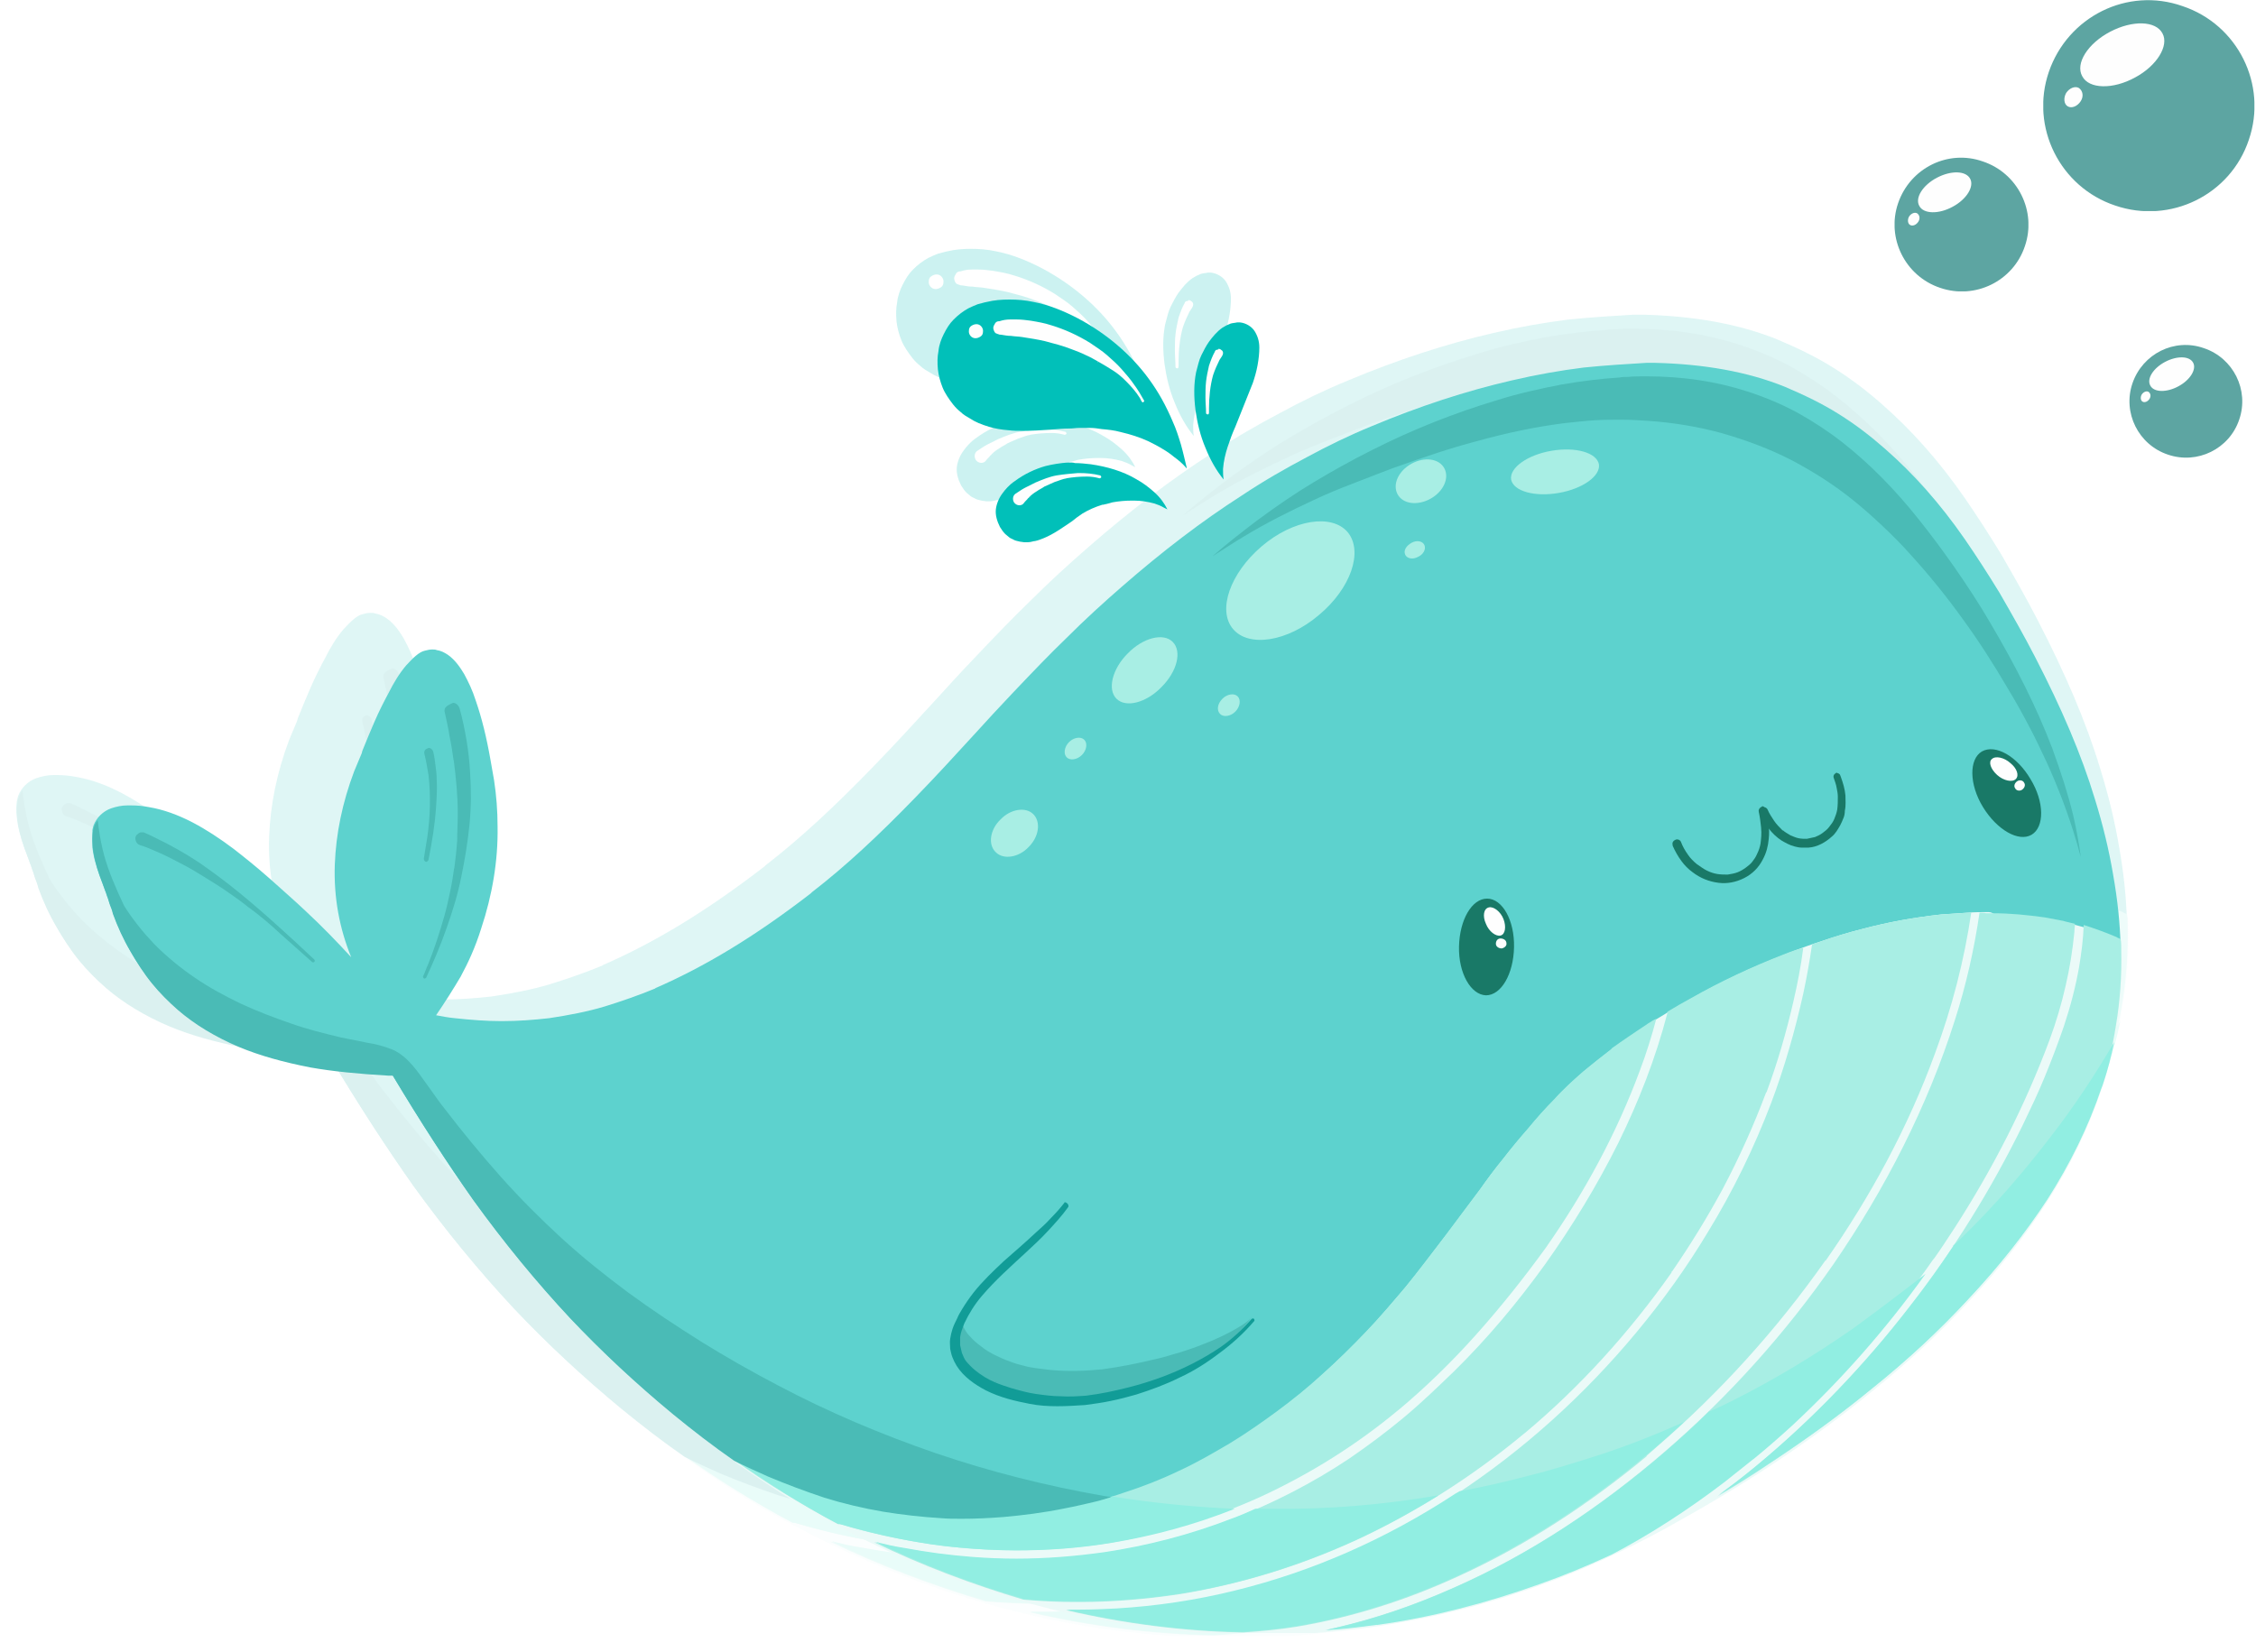 <svg width="665" height="487" viewBox="0 0 665 487" fill="none" xmlns="http://www.w3.org/2000/svg">
<g clip-path="url(#clip0_232_114)">
<path d="M660.06 123.68C663.041 115.003 658.307 105.536 649.629 102.643C640.952 99.575 631.573 104.309 628.592 112.987C625.612 121.664 630.346 131.131 639.023 134.024C647.701 137.004 657.168 132.358 660.06 123.68Z" fill="#5DA5A2"/>
<path d="M646.474 106.938C645.422 104.922 641.741 104.834 638.235 106.675C634.728 108.516 632.712 111.672 633.852 113.688C634.904 115.704 638.673 115.791 642.179 113.863C645.597 112.022 647.526 108.867 646.474 106.938Z" fill="#FEFEFE"/>
<path d="M633.326 115.528C632.712 115.178 631.836 115.528 631.31 116.317C630.872 117.106 630.959 118.07 631.573 118.421C632.186 118.772 633.063 118.421 633.589 117.632C634.115 116.843 633.939 115.967 633.326 115.528Z" fill="#FEFEFE"/>
</g>
<g clip-path="url(#clip1_232_114)">
<path d="M596.873 72.58C600.411 62.276 594.791 51.036 584.488 47.602C574.184 43.959 563.048 49.579 559.51 59.883C555.971 70.186 561.591 81.426 571.895 84.861C582.198 88.399 593.438 82.883 596.873 72.58Z" fill="#5DA5A2"/>
<path d="M580.741 52.701C579.492 50.308 575.121 50.203 570.958 52.389C566.795 54.575 564.401 58.321 565.754 60.715C567.003 63.109 571.479 63.213 575.642 60.923C579.7 58.738 581.99 54.991 580.741 52.701Z" fill="#FEFEFE"/>
<path d="M565.13 62.901C564.401 62.484 563.361 62.901 562.736 63.837C562.216 64.774 562.32 65.919 563.048 66.335C563.777 66.751 564.818 66.335 565.442 65.398C566.067 64.462 565.858 63.421 565.13 62.901Z" fill="#FEFEFE"/>
</g>
<g clip-path="url(#clip2_232_114)">
<path d="M662.889 41.216C668.472 24.959 659.605 7.225 643.348 1.806C627.092 -3.941 609.521 4.926 603.938 21.183C598.355 37.439 607.222 55.174 623.479 60.593C639.736 66.176 657.47 57.473 662.889 41.216Z" fill="#5DA5A2"/>
<path d="M637.437 9.852C635.466 6.076 628.569 5.911 622.001 9.36C615.433 12.808 611.656 18.72 613.791 22.496C615.761 26.273 622.822 26.437 629.39 22.825C635.795 19.377 639.407 13.465 637.437 9.852Z" fill="#FEFEFE"/>
<path d="M612.806 25.945C611.656 25.288 610.014 25.945 609.029 27.423C608.208 28.901 608.372 30.707 609.521 31.364C610.671 32.02 612.313 31.364 613.298 29.886C614.283 28.408 613.955 26.766 612.806 25.945Z" fill="#FEFEFE"/>
</g>
<g opacity="0.2" clip-path="url(#clip3_232_114)" filter="url(#filter0_d_232_114)">
<path d="M279.351 69.719C278.274 69.899 277.376 70.258 276.478 70.438C275.58 70.798 274.683 71.157 273.605 71.697C271.989 72.596 270.553 73.674 269.117 75.112C267.86 76.371 266.962 77.809 266.064 79.607C265.346 81.045 264.628 82.843 264.448 84.821C264.089 86.618 264.089 88.416 264.269 90.394C264.448 92.192 264.987 94.169 265.705 95.967C266.423 97.765 267.68 99.563 268.937 101.181C269.655 102.08 270.373 102.799 271.271 103.518C272.169 104.417 273.246 104.956 274.144 105.495C275.76 106.574 277.555 107.293 279.89 108.012C281.685 108.552 283.66 108.911 285.994 109.091C287.431 109.271 288.687 109.271 290.303 109.271C293.176 109.271 296.049 109.091 298.742 108.911C300.717 108.731 302.692 108.552 304.667 108.552C305.745 108.552 306.642 108.372 307.54 108.372C307.899 108.372 308.258 108.372 308.617 108.372C309.336 108.372 310.233 108.372 310.951 108.372C312.208 108.372 313.286 108.552 314.542 108.731C316.518 108.911 318.313 109.091 320.288 109.63C323.34 110.349 326.213 111.248 328.906 112.507C330.343 113.226 331.779 113.945 333.216 114.844C334.472 115.563 335.729 116.462 336.807 117.361C338.063 118.26 339.32 119.338 340.397 120.597L340.577 120.777C340.577 120.777 340.577 120.777 340.577 120.597C340.038 118.44 339.5 115.923 338.782 113.406C338.063 111.069 337.345 108.731 336.268 106.394C334.293 101.72 331.959 97.405 328.906 93.27C323.52 85.899 315.979 79.427 307.181 74.753C302.692 72.416 298.204 70.618 293.535 69.719C291.022 69.18 288.687 69 286.174 69C283.84 69 281.506 69.18 279.351 69.719Z" fill="#01C0B9"/>
<path d="M286.353 75.112C285.276 75.112 284.199 75.292 283.122 75.652C283.122 75.652 283.122 75.652 282.942 75.652C282.403 75.652 281.865 76.011 281.685 76.551C281.326 77.09 281.147 77.629 281.326 78.169C281.506 78.708 281.685 79.247 282.224 79.427C282.403 79.427 282.583 79.607 282.762 79.607C283.122 79.787 283.301 79.787 283.66 79.787C284.737 79.966 285.635 80.146 286.713 80.146C287.79 80.326 289.047 80.326 290.124 80.506C292.458 80.865 294.792 81.225 297.126 81.764C299.82 82.483 302.692 83.203 305.386 84.281C306.822 84.821 308.258 85.36 309.695 86.079C310.952 86.618 312.208 87.338 313.465 88.057C315.081 88.956 316.518 89.854 317.954 90.753C319.39 91.652 320.647 92.731 321.904 93.989C323.52 95.607 324.956 97.225 326.213 99.203C326.393 99.562 326.572 99.922 326.752 100.282C326.931 100.461 327.111 100.641 327.291 100.461C327.47 100.282 327.65 100.102 327.47 99.922C326.572 98.304 325.495 96.506 324.418 95.068C323.34 93.45 321.904 91.832 320.647 90.394C319.211 88.776 317.595 87.338 316.159 86.079C314.543 84.641 312.747 83.562 310.952 82.304C307.181 79.966 303.231 78.169 299.101 76.91C296.947 76.191 294.792 75.832 292.638 75.472C291.201 75.292 289.944 75.112 288.508 75.112C287.79 75.112 287.072 75.112 286.353 75.112ZM313.286 88.057C313.286 88.057 313.465 88.057 313.465 88.236C313.465 88.236 313.286 88.236 313.286 88.057Z" fill="#FEFEFE"/>
<path d="M274.503 77.09C273.964 77.45 273.785 77.989 273.785 78.528C273.605 79.607 274.503 80.865 275.76 80.865C276.298 80.865 276.837 80.686 277.376 80.326C277.914 79.967 278.094 79.427 278.094 78.888C278.273 77.809 277.376 76.551 276.119 76.551C275.58 76.551 275.042 76.731 274.503 77.09Z" fill="#FEFEFE"/>
<path d="M354.043 76.371C353.684 76.551 353.146 76.73 352.787 76.91C352.427 77.09 351.889 77.45 351.53 77.629C349.734 78.888 348.477 80.506 347.4 81.944C346.502 83.202 345.784 84.641 345.066 86.079C344.348 87.517 343.989 89.315 343.45 91.293C342.732 94.888 342.732 98.663 343.27 102.978C343.809 106.754 344.707 110.709 346.323 114.484C347.759 118.08 349.555 121.316 351.889 124.192C351.709 123.114 351.709 122.035 351.709 120.956C351.889 118.619 352.427 116.282 353.146 114.125C353.864 111.967 354.582 109.99 355.48 108.012C356.198 106.214 356.916 104.417 357.634 102.619C358.712 99.922 359.789 97.225 360.866 94.529C361.405 92.911 361.944 91.113 362.303 89.135C362.662 87.158 362.841 85.36 362.841 83.742C362.841 81.764 362.303 80.146 361.405 78.708C360.507 77.27 358.712 76.191 356.916 76.011C356.557 76.011 356.378 76.011 356.018 76.011C355.3 76.191 354.582 76.191 354.043 76.371Z" fill="#01C0B9"/>
<path d="M350.272 84.281C350.093 84.281 349.913 84.461 349.554 84.461C349.375 84.641 349.195 84.821 349.195 85.001C348.477 86.259 347.938 87.697 347.399 89.315C347.04 90.933 346.681 92.551 346.502 94.169C346.322 95.787 346.322 97.405 346.322 99.023C346.322 100.641 346.502 102.259 346.502 103.877C346.502 104.057 346.861 104.237 347.04 104.237C347.22 104.237 347.399 104.057 347.399 103.698C347.399 103.338 347.399 102.799 347.399 102.439C347.399 99.023 347.759 95.428 348.656 92.192C349.195 90.574 349.913 88.956 350.631 87.517C350.811 87.158 351.17 86.798 351.35 86.439C351.529 86.079 351.709 85.899 351.709 85.36C351.709 85.001 351.529 84.641 351.17 84.461C350.99 84.281 350.631 84.102 350.272 84.102C350.452 84.281 350.272 84.281 350.272 84.281Z" fill="#FEFEFE"/>
<path d="M304.129 118.979C301.795 119.159 299.46 119.518 297.306 120.058C294.074 120.957 290.663 122.575 287.79 124.732C286.174 125.811 284.917 127.249 284.019 128.507C282.942 129.946 282.224 131.743 282.044 133.361C281.865 135.159 282.403 136.957 283.301 138.755C283.84 139.654 284.378 140.373 284.917 140.912C285.276 141.272 285.635 141.452 285.994 141.811C286.353 142.171 286.892 142.35 287.251 142.53C287.79 142.89 288.508 143.07 289.406 143.249C289.765 143.249 290.303 143.429 290.663 143.429C291.022 143.429 291.56 143.429 291.919 143.429C292.817 143.429 293.535 143.07 294.074 143.07C294.972 142.89 295.869 142.53 296.767 142.171C299.819 140.912 302.513 138.935 305.206 137.137L305.924 136.597L306.822 135.878C307.361 135.519 308.079 134.979 308.617 134.62C310.413 133.541 312.388 132.642 314.722 131.923H314.902C315.261 131.923 315.44 131.743 315.799 131.743C316.518 131.564 317.236 131.384 317.774 131.204C319.749 130.844 321.724 130.665 323.879 130.665C324.059 130.665 324.238 130.665 324.418 130.665C326.572 130.665 328.727 131.024 330.702 131.564C331.779 131.923 332.677 132.283 333.575 132.822C333.934 133.002 334.293 133.182 334.652 133.361C333.754 131.564 332.497 129.766 330.702 128.148C329.086 126.71 327.29 125.271 324.956 124.013C321.006 121.676 316.158 120.237 311.131 119.518C309.515 119.339 307.899 119.159 306.283 119.159C305.924 118.979 305.026 118.979 304.129 118.979Z" fill="#01C0B9"/>
<path d="M300.717 122.934C298.562 123.294 296.408 124.193 294.253 125.091C293.176 125.631 292.098 126.17 291.021 126.709C289.944 127.249 289.046 127.968 288.148 128.507C287.251 129.047 287.071 130.305 287.61 131.204C288.328 132.283 289.944 132.462 290.662 131.384C291.021 130.844 291.56 130.485 291.919 129.946C292.098 129.766 292.278 129.766 292.278 129.586C292.996 128.867 293.714 128.327 294.612 127.788C295.33 127.249 296.228 126.889 296.946 126.35C298.024 125.811 299.101 125.451 300.178 124.912C301.435 124.552 302.512 124.013 303.769 123.833C303.769 123.833 303.769 123.833 303.59 123.833C305.744 123.473 307.719 123.294 309.874 123.294C309.874 123.294 309.874 123.294 310.053 123.294C311.31 123.294 312.567 123.473 313.824 123.833C314.003 123.833 314.363 123.653 314.363 123.473C314.363 123.294 314.183 122.934 314.003 122.934C311.849 122.395 309.694 122.215 307.54 122.215C307.36 122.215 307.36 122.215 307.181 122.215C305.206 122.395 302.871 122.575 300.717 122.934ZM292.817 129.406L292.637 129.586C292.637 129.586 292.637 129.406 292.817 129.406Z" fill="#FEFEFE"/>
<path d="M462.311 89.855C455.129 90.753 447.947 92.012 440.226 93.81C426.221 97.046 411.858 101.72 397.314 107.833C390.312 110.709 383.668 113.945 377.384 117.361C370.92 120.777 364.277 124.552 357.275 129.226C345.245 136.957 333.215 146.126 320.647 157.092C315.081 161.946 309.515 166.98 303.59 172.913C298.742 177.587 293.715 182.801 287.071 189.812C283.121 193.947 279.351 198.082 275.58 202.217C269.655 208.689 263.73 215.161 257.446 221.633C245.955 233.499 235.9 242.847 225.666 250.758L225.486 250.938L225.306 251.117C208.07 264.421 192.808 273.59 177.546 280.242H177.726C172.519 282.399 167.312 284.197 162.105 285.815C156.719 287.433 150.973 288.512 145.048 289.411C140.2 289.95 135.532 290.309 130.684 290.309H130.325C125.836 290.309 121.168 289.95 116.141 289.411C114.166 289.231 112.37 288.871 110.395 288.512C113.088 284.556 115.602 280.601 117.936 276.646C120.27 272.331 122.425 267.657 124.22 261.904C127.632 251.657 129.427 241.05 129.248 230.622C129.248 225.948 128.889 221.094 128.171 216.42C127.811 214.442 127.452 212.285 127.093 210.307C125.836 203.116 124.4 197.363 122.605 192.149C121.527 188.734 120.27 186.217 119.014 183.88C117.936 182.082 116.32 179.565 113.986 177.947C112.909 177.228 111.832 176.688 110.575 176.509C110.216 176.329 109.677 176.329 109.138 176.329C108.42 176.329 107.702 176.509 106.984 176.688C106.086 176.868 105.188 177.407 104.111 178.306C103.034 179.205 102.136 180.284 101.238 181.183C99.084 183.7 97.288 186.756 96.031 189.273C94.595 191.97 92.979 195.026 91.363 198.801C90.286 201.318 89.208 203.835 87.772 207.431L87.593 208.15C86.874 209.948 85.977 211.925 85.258 213.723C81.667 223.251 79.692 232.78 79.333 242.308C78.974 252.376 80.77 261.904 84.361 270.713C80.051 266.039 75.563 261.365 70.535 256.691C66.944 253.275 63.174 250.039 59.403 246.623C54.915 242.668 51.503 239.971 48.271 237.454C43.962 234.218 39.833 231.521 35.703 229.364C31.214 227.027 26.726 225.409 22.416 224.69C20.621 224.33 18.825 224.15 16.85 224.15C16.491 224.15 16.132 224.15 15.773 224.15C13.977 224.15 12.362 224.51 10.746 225.049C8.232 225.948 6.257 227.926 5.359 230.263C4.641 232.42 4.641 234.937 5.18 238.353C5.718 241.589 6.796 244.645 7.873 247.522C8.232 248.421 8.591 249.499 8.95 250.398L9.489 252.016C9.848 252.735 10.027 253.634 10.386 254.353C10.746 255.252 11.105 256.151 11.284 257.05C12.721 261.005 14.516 264.96 16.491 268.556C18.466 272.152 20.8 275.388 23.134 278.444C25.469 281.32 28.162 284.017 31.035 286.534C36.242 291.029 42.526 294.804 49.708 297.86C56.172 300.557 63.353 302.534 71.613 304.153C78.795 305.411 86.336 306.13 95.493 306.669C95.852 306.669 96.39 306.669 96.749 306.669H96.929C105.547 321.052 113.627 333.636 121.707 344.963C131.043 357.907 141.098 370.132 151.332 381.098C160.848 391.346 171.621 401.234 182.933 410.582C191.551 417.594 200.529 424.246 209.865 430.358C212.02 431.257 214.174 431.976 216.329 432.875C224.588 435.752 232.847 438.269 241.286 440.246C249.725 442.224 258.164 443.482 266.782 444.381C266.603 444.381 266.603 444.381 266.423 444.381C273.964 445.1 281.685 445.28 289.405 444.92C296.587 444.561 303.949 443.842 310.951 442.583C317.415 441.505 323.699 439.887 329.804 437.909C335.908 435.931 342.013 433.594 347.759 430.718C353.504 427.841 359.25 424.785 364.636 421.189C370.202 417.594 375.409 413.459 380.437 409.144C386.9 403.571 392.825 397.638 398.571 391.346C406.651 382.537 414.012 373.368 421.374 364.019C428.735 354.671 435.917 345.322 443.638 336.333C451.179 327.344 459.258 318.535 468.056 310.625C472.365 306.849 476.675 303.074 481.343 299.658C486.011 296.242 491.039 293.006 496.066 289.95C516.355 278.084 538.799 270.174 561.96 266.578C570.938 265.14 580.095 264.421 589.072 264.421C591.765 264.421 594.279 264.421 596.972 264.601C603.616 264.96 610.259 265.32 616.902 266.039C620.314 266.399 623.546 266.938 626.957 267.477C626.777 260.466 626.059 253.275 624.623 245.185C623.366 237.814 621.571 230.263 619.057 222.173C614.927 208.509 608.823 194.307 600.743 178.666C597.511 172.374 593.74 165.722 589.79 158.89C586.379 153.317 582.788 147.744 579.197 142.53C571.476 131.384 563.397 122.395 554.778 114.844C550.29 110.889 545.621 107.293 540.414 104.057C535.567 101.001 530.001 98.304 524.076 95.787C512.584 91.113 499.118 88.776 484.216 88.416C483.318 88.416 482.42 88.416 481.522 88.416C475.777 88.776 469.313 89.135 462.311 89.855Z" fill="#5DD2CE"/>
<path d="M586.02 256.87C584.224 256.87 582.249 256.87 580.095 257.05C577.402 257.23 574.708 257.41 572.015 257.589C563.756 258.488 555.676 259.927 547.596 262.084C543.287 263.163 539.337 264.421 535.567 265.68C531.617 266.938 527.667 268.376 523.716 269.994C513.841 273.77 504.325 278.264 495.168 283.478C490.5 286.175 486.191 288.691 482.241 291.208C478.291 293.725 474.52 296.422 470.929 298.939C467.697 301.456 464.824 303.613 462.131 305.95C458.899 308.647 456.027 311.524 453.333 314.4C450.461 317.277 447.767 320.333 445.254 323.389C442.56 326.445 440.047 329.502 437.533 332.738C435.019 335.794 432.685 338.85 430.351 342.266L426.581 347.3L424.965 349.457C422.99 352.154 421.015 354.851 418.86 357.547C415.628 361.862 411.678 367.076 407.548 372.109C403.419 376.964 399.469 381.638 395.339 385.953C390.85 390.627 386.541 394.762 382.232 398.717C377.564 403.032 372.896 406.807 368.227 410.223C363.2 413.998 358.532 417.234 353.863 420.111C348.477 423.347 343.09 426.223 337.883 428.74C332.317 431.257 326.751 433.594 321.545 435.212C318.313 436.291 315.26 437.19 312.388 437.909C309.335 438.628 306.283 439.347 303.41 439.887C296.587 441.145 290.303 442.044 284.378 442.583C280.069 442.943 275.76 443.123 271.63 443.123C269.116 443.123 267.141 443.123 265.346 442.943C259.062 442.583 253.136 442.044 247.57 440.965C241.286 439.887 235.361 438.448 229.436 436.651C223.511 434.853 217.765 432.695 212.199 430.178C208.788 428.74 205.376 426.942 201.786 425.324C206.274 428.56 211.302 431.976 216.688 435.392C239.85 449.775 264.628 460.921 290.303 468.292C313.824 475.124 338.243 478.539 362.661 478.539C364.816 478.539 366.791 478.539 368.945 478.539C395.698 477.82 422.631 472.786 448.665 463.438C461.233 458.943 473.981 453.19 486.909 446.179C497.682 440.246 508.455 433.954 518.869 427.122C529.821 419.931 540.594 412.2 550.649 403.931C561.422 395.301 571.297 386.132 580.095 376.604C589.431 366.716 597.511 356.469 604.334 345.862C611.336 334.895 616.902 323.569 620.852 311.883C623.007 305.771 624.623 299.119 625.7 292.107C626.957 284.736 627.496 277.006 627.316 268.916C627.316 267.837 627.316 266.758 627.137 265.68C626.598 265.5 626.239 265.32 625.88 265.14C622.109 263.522 618.518 262.264 615.107 261.365C613.132 260.826 611.157 260.286 609.541 259.927C607.566 259.567 605.77 259.208 603.795 258.848C598.409 258.129 593.202 257.589 588.174 257.589C587.456 256.87 586.738 256.87 586.02 256.87Z" fill="#EBFAF8"/>
<path d="M583.686 257.05C582.07 268.197 579.556 279.343 576.145 289.95C567.706 316.558 554.778 341.727 538.978 364.739C524.255 385.953 506.839 405.369 487.268 422.268C467.697 439.168 445.972 453.73 422.271 464.157C410.601 469.371 398.571 473.506 386.182 476.382C385.105 476.562 384.027 476.922 382.95 477.101C405.214 475.303 427.119 470.449 448.665 462.719C455.847 460.202 463.208 457.146 470.57 453.73C486.011 445.46 500.555 435.572 514.2 424.246L513.841 424.426C517.971 421.01 521.921 417.414 525.871 413.819C542.21 398.537 556.933 381.458 569.681 363.121C569.681 363.3 569.501 363.3 569.501 363.48C571.835 360.244 573.99 356.828 576.145 353.592C587.815 335.434 597.69 316.198 605.231 295.883C607.206 290.489 608.822 285.096 610.079 279.523C611.336 274.129 612.234 268.556 612.772 262.983C612.772 262.084 612.952 261.365 612.952 260.466C611.695 260.107 610.438 259.927 609.361 259.567C607.386 259.208 605.591 258.848 603.615 258.489C598.409 257.769 593.202 257.23 587.815 257.23C587.097 257.23 586.379 257.23 585.661 257.23C585.302 257.05 584.404 257.05 583.686 257.05Z" fill="#A8EEE4"/>
<path d="M614.209 273.77C613.132 279.882 611.516 285.995 609.541 291.927C607.746 297.141 605.771 302.355 603.616 307.568C601.641 312.422 599.307 317.276 596.973 322.13C587.277 341.906 575.606 360.783 561.961 378.222C548.315 395.84 532.694 412.2 515.457 426.583C511.507 429.819 507.378 433.055 503.248 436.111C508.455 433.055 513.662 429.819 518.689 426.403C529.642 419.212 540.415 411.481 550.469 403.211C561.242 394.582 571.118 385.413 579.916 375.885C589.073 365.997 597.332 355.749 604.155 345.322C611.157 334.355 616.723 323.029 620.673 311.344C622.828 305.231 624.444 298.579 625.521 291.568C626.778 284.197 627.316 276.466 627.137 268.376C627.137 267.297 627.137 266.219 626.957 265.14C626.598 264.96 626.06 264.78 625.7 264.601H625.88C622.469 263.162 619.057 261.904 615.646 260.825C615.466 265.32 614.927 269.455 614.209 273.77Z" fill="#A8EEE4"/>
<path d="M580.095 257.05C577.402 257.23 574.708 257.41 572.015 257.589C563.756 258.488 555.676 259.927 547.597 262.084C543.467 263.163 539.517 264.241 535.567 265.68C534.49 266.039 533.412 266.399 532.335 266.758C531.617 271.792 530.719 276.826 529.642 281.86C527.128 293.186 523.896 304.512 519.767 315.479C514.56 329.142 508.096 342.446 500.375 355.03C493.912 365.817 486.55 376.065 478.47 385.773C462.491 405.009 443.817 421.909 422.99 435.572C402.342 449.055 379.539 459.303 355.659 465.236C343.629 468.292 331.24 470.09 319.031 470.809C313.824 471.168 308.617 471.168 303.59 470.989C321.365 475.124 339.5 477.461 357.814 477.82C363.38 477.461 368.946 476.921 374.512 476.022C391.389 473.146 407.908 467.932 423.528 460.741C423.528 460.741 423.528 460.741 423.708 460.741C423.708 460.741 423.708 460.741 423.528 460.741C444.536 451.213 463.927 438.448 481.702 423.706H481.523C482.6 422.808 483.498 421.909 484.575 421.01C504.146 404.11 521.562 384.874 536.465 363.66C536.465 363.66 536.465 363.66 536.465 363.84C550.29 344.064 561.781 322.85 570.04 300.197C575.247 286.175 579.018 271.612 581.172 256.87C580.634 257.05 580.454 257.05 580.095 257.05ZM481.343 423.886C481.164 423.886 481.343 423.886 481.343 423.886C481.164 423.886 481.343 423.886 481.343 423.886ZM423.708 460.561C423.528 460.741 423.708 460.741 423.708 460.561C423.528 460.741 423.708 460.741 423.708 460.561Z" fill="#A8EEE4"/>
<path d="M523.717 269.815C514.021 273.59 504.325 278.085 495.168 283.298C492.834 284.557 490.321 285.995 487.986 287.433C487.986 287.613 487.986 287.613 487.986 287.793C484.395 301.636 479.189 314.939 472.904 327.704C466.441 340.648 458.9 353.053 450.461 364.918C442.022 376.604 432.865 387.571 422.631 397.638C417.603 402.492 412.576 407.346 407.19 411.841C401.803 416.335 396.237 420.47 390.491 424.426C379.18 431.976 366.971 438.269 354.223 443.123C341.654 447.977 328.547 451.393 315.261 453.37C301.794 455.348 288.149 455.887 274.683 454.808C267.86 454.269 261.037 453.37 254.214 452.112C250.982 451.572 247.93 450.853 244.698 450.134C259.421 457.325 274.862 463.078 290.483 467.753C306.642 469.191 322.981 468.472 339.141 465.955C357.275 462.899 375.05 457.505 391.928 449.775C391.748 449.775 391.748 449.954 391.569 449.954C410.421 441.325 428.197 429.999 444.177 416.695C444.177 416.695 444.177 416.695 443.997 416.875C461.234 402.492 476.316 385.773 489.243 367.435C489.243 367.435 489.243 367.435 489.243 367.255C489.243 367.255 489.243 367.076 489.423 367.076C494.989 358.986 500.196 350.536 504.864 341.906C509.891 332.378 514.38 322.49 518.151 312.423L518.33 312.063C518.33 312.063 518.33 312.063 518.33 312.243C521.742 303.074 524.435 293.725 526.589 284.377C527.846 278.983 528.924 273.41 529.642 267.837C527.487 268.376 525.512 269.095 523.717 269.815Z" fill="#A8EEE4"/>
<path d="M482.061 291.028C478.291 293.545 474.52 296.062 470.75 298.759C470.75 298.759 470.75 298.759 470.929 298.759C467.877 301.096 465.004 303.433 462.131 305.77C459.079 308.467 456.027 311.164 453.333 314.22C450.461 317.096 447.767 320.153 445.254 323.209C442.56 326.265 440.047 329.322 437.533 332.558C435.019 335.614 432.685 338.85 430.351 342.086C426.581 347.12 422.81 352.154 419.04 357.187C415.269 362.042 411.678 366.896 407.728 371.75C403.778 376.424 399.828 381.098 395.519 385.593C391.389 389.907 387.08 394.222 382.412 398.357C377.923 402.492 373.255 406.267 368.407 409.863C363.739 413.279 358.891 416.695 353.863 419.751C348.656 422.807 343.45 425.863 337.883 428.38C332.677 430.897 327.111 433.055 321.545 434.853C318.492 435.931 315.44 436.83 312.388 437.549C309.335 438.268 306.462 438.987 303.41 439.527C297.126 440.785 290.842 441.684 284.378 442.224C278.094 442.763 271.81 442.943 265.346 442.583C259.421 442.224 253.496 441.684 247.57 440.605C241.466 439.527 235.361 438.089 229.436 436.291C223.511 434.493 217.765 432.336 212.199 429.819C208.608 428.201 205.197 426.583 201.786 424.965C206.633 428.38 211.661 431.796 216.688 434.853C222.254 438.268 227.82 441.504 233.566 444.561C233.745 444.561 233.925 444.561 234.104 444.561C245.955 448.156 258.164 450.493 270.553 451.752C270.373 451.752 270.373 451.752 270.194 451.752C285.814 453.19 301.615 452.831 317.056 450.314C332.856 447.617 348.297 442.943 363.02 436.291C378.282 429.279 392.646 420.29 405.573 409.503C405.573 409.503 405.573 409.504 405.394 409.683C414.012 402.492 422.092 394.582 429.453 386.312C436.994 377.862 443.997 369.053 450.64 359.884C462.49 342.985 472.366 324.827 479.547 305.411C481.522 300.197 483.138 294.983 484.575 289.59C483.677 289.95 482.959 290.489 482.061 291.028ZM363.379 436.111C363.379 436.111 363.2 436.111 363.2 436.291C363.2 436.111 363.379 436.111 363.379 436.111Z" fill="#A8EEE4"/>
<path d="M206.274 427.841C205.915 427.482 205.377 427.302 205.018 426.942C208.788 429.639 212.738 432.156 216.868 434.853C222.434 438.269 228.179 441.684 233.745 444.561H233.925C234.104 444.561 234.104 444.561 234.284 444.561C243.441 447.258 252.957 449.415 262.653 450.853C265.346 451.213 268.039 451.572 270.732 451.752H270.553H270.732C276.478 452.291 282.403 452.651 288.328 452.651C298.203 452.651 307.899 451.932 317.595 450.314C330.522 448.157 343.091 444.741 355.3 439.887C342.732 439.347 330.163 438.089 317.774 436.111C316.517 436.471 315.261 436.83 314.004 437.19C313.645 437.37 313.106 437.37 312.747 437.549C309.695 438.269 306.642 438.988 303.769 439.527C296.947 440.786 290.662 441.684 284.737 442.224C280.249 442.583 275.939 442.763 271.989 442.763C269.655 442.763 267.68 442.763 265.705 442.583C259.421 442.224 253.496 441.684 247.93 440.606C244.159 439.887 240.568 439.167 236.977 438.269C234.464 437.729 232.129 437.01 229.795 436.291C228.538 435.931 227.282 435.572 226.025 435.033C222.613 433.954 219.381 432.695 216.15 431.257C214.893 430.718 213.815 430.358 212.559 429.819C210.763 429.1 208.968 428.201 207.172 427.302C205.556 426.583 203.94 425.684 202.324 424.965C203.581 425.864 205.018 426.942 206.274 427.841Z" fill="#91EEE2"/>
<path d="M367.509 439.887C365.534 439.887 363.559 439.887 361.584 439.887C359.25 440.965 356.736 442.044 354.222 442.943C341.654 447.797 328.547 451.213 315.26 453.19C306.283 454.449 297.305 455.168 288.328 455.168C283.839 455.168 279.35 454.988 274.682 454.629C267.859 454.089 260.857 453.19 254.214 451.932L253.136 451.752C250.802 451.393 248.468 450.853 246.313 450.314C245.954 450.134 245.416 450.134 245.057 449.954C257.086 455.887 269.834 460.921 282.582 465.056C285.276 465.955 287.969 466.674 290.662 467.573C296.228 468.112 301.974 468.292 307.719 468.292C318.313 468.292 328.906 467.393 339.32 465.775C357.275 462.899 375.05 457.325 392.107 449.595C400.725 445.64 409.344 440.965 417.783 435.752C400.905 438.628 384.207 440.066 367.509 439.887Z" fill="#91EEE2"/>
<path d="M467.159 423.347C459.797 425.684 452.436 428.021 445.074 429.819C438.251 431.617 431.249 433.235 424.247 434.493L422.99 435.212C401.623 449.235 379 459.123 355.659 464.876C343.45 467.932 331.061 469.73 319.031 470.449C315.26 470.629 311.49 470.809 307.899 470.809C306.642 470.809 305.385 470.809 304.128 470.809C303.949 470.809 303.769 470.809 303.59 470.809C321.186 474.944 339.5 477.281 357.634 477.64C363.02 477.281 368.766 476.741 374.332 475.843C390.671 473.146 407.189 467.932 423.349 460.561C443.279 451.392 462.85 438.988 481.343 423.527C482.241 422.807 483.318 421.909 484.395 421.01C487.268 418.493 490.141 415.976 493.014 413.279C484.575 417.054 475.957 420.47 467.159 423.347Z" fill="#91EEE2"/>
<path d="M545.263 384.334C533.413 392.604 521.024 400.155 508.096 406.627C505.583 407.886 503.069 409.144 500.376 410.223C500.376 410.223 500.376 410.223 500.555 410.223C496.246 414.538 491.757 418.493 487.448 422.268C466.8 440.066 444.895 454.269 422.451 464.157C410.242 469.55 398.212 473.685 386.362 476.382L385.644 476.562C384.926 476.741 384.028 476.921 383.31 477.101C384.208 477.101 385.105 476.921 386.183 476.921C390.492 476.562 394.621 476.022 398.751 475.483H399.11C415.808 473.146 432.506 468.831 449.025 462.898C456.207 460.382 463.568 457.325 470.93 453.909C482.6 447.797 494.271 440.246 505.583 431.617C508.455 429.28 511.508 426.942 514.38 424.605L514.201 424.785C517.971 421.729 522.101 418.133 526.231 414.358C541.133 400.515 554.958 384.874 567.168 367.795C559.986 373.368 552.624 378.941 545.263 384.334Z" fill="#91EEE2"/>
<path d="M605.95 325.187C597.331 336.513 587.995 347.299 577.761 357.187C577.042 357.907 576.324 358.626 575.606 359.165C575.606 359.165 575.606 359.165 575.606 359.345C575.606 359.345 575.606 359.345 575.786 359.165C571.476 365.637 566.988 371.929 562.319 377.862C548.315 396.02 532.694 412.2 515.816 426.223C512.584 428.92 509.173 431.616 505.941 433.954C505.223 434.493 504.505 435.032 503.786 435.572C508.634 432.695 513.662 429.639 519.048 426.043C530.001 418.852 540.774 411.121 550.828 402.852C561.601 394.222 571.476 385.053 580.274 375.525C589.611 365.637 597.691 355.39 604.513 344.962C611.516 333.996 617.082 322.67 621.032 310.984L621.391 310.085L621.75 309.006C623.007 305.231 624.084 301.096 624.982 296.781C619.057 306.849 612.773 316.377 605.95 325.187Z" fill="#91EEE2"/>
<path d="M5.539 230.622C4.821 232.78 4.821 235.297 5.36 238.713C5.898 241.949 6.975 245.185 8.053 247.881C8.412 248.78 8.591 249.499 8.951 250.398L9.13 250.758L9.669 252.376C9.848 252.915 10.028 253.455 10.207 254.174L10.387 254.713C10.746 255.612 11.105 256.511 11.285 257.41C12.721 261.365 14.517 265.32 16.671 268.916C18.646 272.331 20.801 275.747 23.314 278.804C25.649 281.68 28.342 284.377 31.215 286.894C36.422 291.388 42.706 295.164 49.888 298.22C56.351 300.917 63.533 302.894 71.793 304.512C78.975 305.771 86.516 306.49 95.673 307.029C96.032 307.029 96.57 307.029 96.929 307.029H97.109C105.727 321.411 113.807 333.816 121.887 345.322C131.223 358.266 141.278 370.491 151.512 381.458C161.208 391.706 171.801 401.593 183.113 410.942C189.038 415.796 195.322 420.65 201.786 425.145C205.377 426.942 208.968 428.56 212.2 429.999C217.766 432.336 223.511 434.493 229.436 436.471C235.182 438.269 241.287 439.707 247.571 440.786C253.137 441.684 259.242 442.404 265.346 442.763C267.321 442.943 269.296 442.943 271.63 442.943C275.58 442.943 279.89 442.763 284.378 442.404C290.303 441.864 296.408 441.145 303.41 439.707C306.283 439.168 309.336 438.448 312.388 437.729C314.004 437.37 315.62 436.83 317.415 436.291C316.697 436.111 315.979 436.111 315.081 435.931C297.665 432.875 280.428 428.56 263.551 422.808C246.853 417.055 230.693 410.223 215.073 401.953C207.172 397.818 199.272 393.324 191.731 388.649C184.011 383.795 176.649 378.941 169.288 373.548C162.285 368.334 155.283 362.761 148.819 356.828C142.355 350.895 136.071 344.603 130.146 337.951C124.221 331.299 118.475 324.288 113.089 317.277C111.473 315.299 110.036 313.142 108.6 311.164C107.523 309.726 106.446 308.108 105.368 306.669C103.932 304.692 102.316 302.714 100.341 301.096C99.802 300.737 99.263 300.197 98.545 299.838C98.007 299.478 97.288 299.119 96.75 298.939C94.416 298.04 91.902 297.321 89.388 296.961C86.695 296.422 84.002 295.883 81.309 295.343C76.102 294.085 70.895 292.826 65.868 291.029C60.661 289.231 55.454 287.253 50.426 284.916C45.578 282.579 40.91 280.062 36.422 277.006C31.933 273.949 27.803 270.534 24.033 266.758C20.621 263.163 17.389 259.208 14.696 254.893C12.182 249.499 10.028 244.645 8.591 239.432C7.873 236.735 7.335 234.038 6.975 231.342C6.796 230.443 6.796 229.544 6.616 228.645C6.257 229.184 5.898 229.724 5.539 230.622Z" fill="#4ABBB6"/>
<path d="M100.34 300.556C100.162 300.377 100.34 300.377 100.34 300.556C100.162 300.377 100.34 300.377 100.34 300.556Z" fill="#4ABBB6"/>
<path d="M322.981 336.333C321.545 336.333 319.929 336.513 318.492 336.693C315.979 337.052 313.645 337.771 311.49 338.67C310.413 339.209 309.515 339.749 308.258 340.468C307.181 341.187 306.283 342.086 305.385 342.985C305.026 343.344 305.026 343.884 305.026 344.243C303.949 345.861 302.872 347.3 301.794 348.378C298.563 351.974 294.972 355.39 291.56 358.626L289.406 360.783C284.737 365.278 280.249 369.592 276.298 374.446C273.426 377.862 270.014 382.716 269.117 387.93C268.757 390.087 268.937 392.424 269.835 394.402C270.732 396.38 272.348 398.357 274.683 399.975C275.939 400.874 277.555 401.773 278.812 402.312C280.249 403.031 281.864 403.751 283.84 404.29C288.149 405.728 292.817 406.627 297.665 406.987C299.46 407.166 301.256 407.166 303.051 407.166C305.924 407.166 308.976 406.987 312.029 406.627C316.697 406.088 321.365 405.009 326.033 403.571C335.37 400.694 343.988 396.2 351.35 390.447C355.3 387.391 358.711 383.975 361.045 380.199C363.739 376.064 365.175 371.75 365.355 367.435C365.534 362.94 364.098 358.446 361.225 354.491C359.609 352.154 357.455 349.996 354.402 347.659C351.709 345.682 348.657 343.704 344.886 341.906C341.475 340.288 337.884 338.85 334.113 337.951C330.522 336.872 326.752 336.333 322.981 336.333Z" fill="#5DD2CE"/>
<path d="M357.454 383.615C353.684 385.952 349.554 387.93 345.245 389.548C343.091 390.447 340.756 391.166 338.602 391.885C335.909 392.604 333.395 393.503 330.702 394.043C325.495 395.301 320.108 396.38 314.722 397.099C309.335 397.638 303.949 397.818 298.562 397.279C297.126 397.099 295.69 396.919 294.253 396.739C292.996 396.559 291.919 396.38 290.662 396.02C289.226 395.661 287.789 395.301 286.533 394.762C284.917 394.222 283.301 393.503 281.864 392.784C280.428 392.065 278.812 391.166 277.555 390.087C276.298 389.188 275.042 388.11 273.964 386.851C273.426 386.312 272.887 385.593 272.528 384.874C272.169 384.334 271.81 383.615 271.63 382.896C271.451 382.537 271.451 382.177 271.271 381.817C270.373 383.615 269.655 385.593 269.296 387.75C268.937 389.908 269.116 392.065 270.014 394.222C270.912 396.2 272.528 398.177 274.862 399.796C276.119 400.694 277.735 401.593 278.992 402.133C280.428 402.852 282.044 403.571 284.019 404.11C288.328 405.548 292.996 406.447 297.844 406.807C299.64 406.987 301.435 406.987 303.231 406.987C306.103 406.987 309.156 406.807 312.208 406.447C316.876 405.908 321.545 404.829 326.213 403.391C335.549 400.515 344.168 396.02 351.529 390.267C355.12 387.57 358.173 384.334 360.507 381.098C359.609 382.177 358.532 382.896 357.454 383.615Z" fill="#4ABBB6"/>
<path d="M303.051 346.041C301.794 347.659 300.358 349.277 298.921 350.715C297.485 352.333 295.869 353.772 294.253 355.21C291.021 358.266 287.61 361.143 284.378 364.019C281.146 367.075 277.914 370.132 275.221 373.547C273.964 375.165 272.707 376.963 271.63 378.761C271.091 379.66 270.553 380.559 270.194 381.458C269.655 382.536 269.116 383.615 268.757 384.694C268.398 385.772 268.219 386.671 268.039 387.75C267.859 388.829 268.039 389.907 268.039 390.806C268.219 391.705 268.398 392.604 268.757 393.503C269.116 394.402 269.475 395.121 270.014 396.02C272.169 399.436 275.58 401.773 278.992 403.571C283.301 405.728 287.789 406.807 292.458 407.706C295.151 408.245 298.024 408.425 300.896 408.425C303.769 408.425 306.462 408.245 309.335 408.065C312.028 407.706 314.722 407.346 317.235 406.807C319.929 406.267 322.622 405.548 325.136 404.829C329.624 403.391 334.113 401.773 338.422 399.615C342.731 397.638 346.681 395.121 350.452 392.245C354.402 389.368 357.993 386.132 361.225 382.357C361.404 382.177 361.404 381.997 361.225 381.637C361.045 381.458 360.686 381.458 360.507 381.637C357.634 384.874 354.582 387.75 350.991 390.267C345.425 394.042 339.32 397.099 333.036 399.436C333.036 399.436 333.036 399.436 333.215 399.436H333.036H332.856C332.856 399.436 332.856 399.436 333.036 399.436C329.624 400.694 326.213 401.773 322.622 402.672C318.313 403.75 314.183 404.649 309.694 405.189C307.181 405.368 304.487 405.548 301.974 405.368C299.46 405.368 296.767 405.009 294.253 404.649H294.433H294.253H294.074C294.074 404.649 294.074 404.649 294.253 404.649C291.739 404.29 289.226 403.571 286.712 402.852C285.096 402.312 283.301 401.773 281.685 401.054C279.53 400.155 277.555 398.896 275.76 397.458C274.682 396.559 273.785 395.66 272.887 394.582C272.348 393.863 271.989 392.964 271.63 392.065C271.45 391.346 271.271 390.626 271.091 389.728C271.091 388.829 271.091 388.11 271.091 387.211C271.271 385.772 271.81 384.514 272.348 383.076C273.785 380.019 275.58 377.143 277.735 374.626C281.864 369.772 286.533 365.637 291.201 361.322C293.535 359.165 295.869 357.008 298.024 354.67C300.178 352.333 302.333 349.996 304.128 347.479C304.487 347.12 304.308 346.58 303.949 346.221C303.769 346.041 303.41 345.861 303.231 345.861C303.41 345.681 303.051 345.861 303.051 346.041ZM278.273 374.626L278.094 374.806L278.273 374.626ZM272.887 383.076C272.707 383.076 272.707 383.255 272.887 383.076C272.707 383.076 272.707 383.255 272.887 383.076ZM281.864 400.874C282.044 400.874 282.223 401.054 282.223 401.054C282.223 401.054 282.044 401.054 281.864 400.874Z" fill="#119C97"/>
<path d="M354.762 170.036C359.609 175.789 371.46 173.991 381.155 165.722C390.851 157.631 394.801 146.305 389.953 140.373C385.105 134.62 373.255 136.417 363.559 144.687C353.864 152.957 349.914 164.283 354.762 170.036Z" fill="#A8EEE4"/>
<path d="M319.031 191.43C321.903 194.307 328.188 192.689 332.856 187.835C337.704 182.981 339.14 176.868 336.267 173.992C333.395 171.115 327.11 172.733 322.442 177.587C317.774 182.261 316.158 188.554 319.031 191.43Z" fill="#A8EEE4"/>
<path d="M440.047 124.193C440.765 127.788 447.229 129.586 454.59 128.328C461.952 127.069 467.518 123.114 466.979 119.518C466.261 115.923 459.797 114.125 452.436 115.383C445.074 116.642 439.508 120.597 440.047 124.193Z" fill="#A8EEE4"/>
<path d="M405.214 128.687C406.83 131.743 411.319 132.282 415.269 130.125C419.219 127.968 421.194 123.833 419.578 120.777C417.962 117.72 413.474 117.181 409.524 119.338C405.574 121.496 403.598 125.631 405.214 128.687Z" fill="#A8EEE4"/>
<path d="M282.044 238.533C284.378 240.87 289.047 240.151 292.099 236.915C295.331 233.679 295.869 229.184 293.535 226.847C291.201 224.51 286.533 225.229 283.481 228.465C280.249 231.521 279.53 236.196 282.044 238.533Z" fill="#A8EEE4"/>
<path d="M303.769 209.408C304.847 210.487 307.001 210.127 308.438 208.689C309.874 207.251 310.233 205.093 309.156 204.015C308.078 202.936 305.924 203.296 304.488 204.734C303.051 206.172 302.692 208.329 303.769 209.408Z" fill="#A8EEE4"/>
<path d="M350.811 196.104C351.888 197.183 354.043 196.824 355.479 195.385C356.916 193.947 357.275 191.79 356.198 190.711C355.12 189.632 352.966 189.992 351.529 191.43C349.913 193.048 349.734 195.026 350.811 196.104Z" fill="#A8EEE4"/>
<path d="M407.548 147.204C408.087 148.463 409.882 148.822 411.498 147.923C413.114 147.204 414.012 145.586 413.473 144.328C412.935 143.069 411.139 142.71 409.523 143.609C407.907 144.508 407.01 145.946 407.548 147.204Z" fill="#A8EEE4"/>
<path d="M432.327 282.399C436.995 282.399 440.765 275.927 440.945 267.657C441.125 259.387 437.354 252.735 432.686 252.735C428.018 252.735 424.247 259.207 424.067 267.477C423.888 275.567 427.658 282.219 432.327 282.399Z" fill="#197967"/>
<path d="M599.666 233.139C603.616 230.802 603.616 223.072 599.306 216.06C595.177 209.049 588.534 205.273 584.404 207.611C580.454 209.948 580.454 217.678 584.763 224.69C589.072 231.701 595.716 235.476 599.666 233.139Z" fill="#197967"/>
<path d="M436.815 264.061C435.378 264.421 433.224 262.803 432.326 260.466C431.249 258.129 431.608 255.791 433.224 255.432C434.66 255.072 436.815 256.69 437.713 259.027C438.61 261.365 438.251 263.702 436.815 264.061Z" fill="#FEFEFE"/>
<path d="M437.174 268.017C436.276 268.017 435.379 267.477 435.379 266.578C435.379 265.68 435.917 264.96 436.815 264.96C437.713 264.96 438.61 265.5 438.61 266.399C438.79 267.118 438.072 267.837 437.174 268.017Z" fill="#FEFEFE"/>
<path d="M594.818 216.06C593.741 217.139 591.047 216.6 589.072 214.802C587.097 213.004 586.379 210.847 587.456 209.948C588.534 208.869 591.227 209.408 593.202 211.206C595.177 212.824 595.895 214.982 594.818 216.06Z" fill="#FEFEFE"/>
<path d="M596.793 219.296C596.075 219.836 594.998 219.656 594.638 218.937C594.1 218.218 594.459 217.319 595.177 216.779C595.895 216.24 596.973 216.42 597.332 217.139C597.87 217.858 597.511 218.757 596.793 219.296Z" fill="#FEFEFE"/>
<path d="M517.073 224.51C516.355 224.69 515.816 225.409 515.996 226.128C516.355 227.746 516.535 229.364 516.714 230.982V230.802C516.714 230.982 516.714 230.982 516.714 231.162C516.894 232.78 516.714 234.398 516.535 235.836C516.355 236.915 515.996 237.993 515.457 239.072C515.098 239.971 514.56 240.69 514.021 241.409C513.482 242.128 512.764 242.668 512.046 243.207C511.328 243.746 510.43 244.286 509.532 244.645C508.634 245.005 507.557 245.185 506.48 245.364C505.403 245.364 504.325 245.364 503.248 245.185C502.171 245.005 501.093 244.645 500.016 244.106C498.939 243.567 498.041 242.847 496.964 242.128C495.886 241.229 494.989 240.331 494.271 239.252C493.373 237.993 492.655 236.735 492.116 235.297C491.757 234.578 490.859 234.398 490.32 234.757C489.961 234.937 489.782 235.117 489.602 235.476C489.423 235.836 489.602 236.196 489.602 236.555C490.32 238.173 491.218 239.791 492.295 241.229C493.193 242.488 494.45 243.746 495.707 244.645C498.041 246.443 500.734 247.522 503.607 247.881C506.3 248.241 508.994 247.701 511.507 246.443C514.021 245.185 515.996 243.207 517.253 240.69C518.33 238.712 518.869 236.555 519.048 234.398C519.407 231.342 518.869 228.465 518.151 225.409C517.971 224.869 517.432 224.33 516.894 224.33C517.253 224.51 517.253 224.51 517.073 224.51ZM494.271 238.712C494.271 238.892 494.45 238.892 494.271 238.712C494.271 238.892 494.45 238.892 494.271 238.712ZM500.196 243.926C500.196 243.926 500.375 243.926 500.375 244.106C500.375 244.106 500.375 243.926 500.196 243.926Z" fill="#197967"/>
<path d="M540.055 214.083C539.696 214.083 539.337 214.442 539.157 214.622C538.978 214.802 538.798 215.341 538.978 215.701C539.337 216.779 539.696 217.678 539.876 218.757C540.055 219.656 540.235 220.555 540.235 221.454C540.235 222.712 540.235 224.15 540.055 225.409C539.876 226.487 539.517 227.386 539.157 228.285C538.798 229.184 538.26 229.903 537.542 230.802C537.003 231.521 536.285 232.061 535.566 232.6C534.848 233.139 534.13 233.499 533.232 233.858C532.514 234.038 531.616 234.218 530.719 234.398C529.821 234.398 529.103 234.398 528.205 234.218C527.307 234.038 526.589 233.679 525.691 233.319C524.794 232.78 523.896 232.24 523.178 231.701C522.28 230.802 521.382 229.903 520.664 228.825C519.946 227.746 519.228 226.667 518.689 225.409C518.33 224.69 517.432 224.51 516.893 224.869C516.175 225.229 515.996 225.948 516.355 226.667C517.791 229.903 519.946 232.96 522.998 234.937C524.255 235.656 525.512 236.375 526.948 236.735C527.666 236.915 528.384 237.095 529.103 237.095C529.821 237.095 530.539 237.095 531.257 237.095C533.951 236.915 536.464 235.476 538.439 233.679C539.517 232.78 540.235 231.521 540.953 230.263C541.312 229.544 541.671 228.825 541.851 228.285C542.21 227.566 542.389 226.667 542.389 225.768C542.748 224.15 542.569 222.532 542.569 221.094C542.389 219.116 541.851 217.319 541.132 215.341C540.953 214.982 540.953 214.622 540.594 214.442C540.414 214.262 540.055 214.262 539.876 214.262C540.235 214.083 540.235 214.083 540.055 214.083ZM523.537 231.881L523.716 232.061C523.716 231.881 523.537 231.881 523.537 231.881ZM526.05 233.499C526.05 233.499 526.23 233.499 526.05 233.499C526.05 233.499 526.23 233.499 526.05 233.499ZM533.771 233.679H533.591C533.591 233.858 533.771 233.679 533.771 233.679Z" fill="#197967"/>
<path d="M481.523 92.551C479.727 92.551 477.752 92.551 475.777 92.731C474.879 92.731 474.161 92.731 473.263 92.911C467.697 93.27 461.772 93.989 455.488 95.068C449.024 96.326 442.381 97.765 435.558 99.922C422.99 103.698 410.062 108.731 397.314 115.203C391.21 118.26 385.105 121.676 379.718 124.912C373.973 128.327 368.227 132.283 362.123 136.777C357.634 140.193 352.966 143.789 348.477 147.744C351.888 145.586 355.12 143.429 358.173 141.631C364.995 137.496 372.177 133.901 379.539 130.485C383.309 128.687 387.259 127.069 391.03 125.631C393.185 124.732 395.339 124.013 397.494 123.114C399.469 122.395 401.623 121.496 403.598 120.777C413.653 117.181 421.733 114.484 429.274 112.507C438.97 109.81 447.767 108.012 456.206 106.934C459.618 106.574 462.67 106.214 465.543 106.035C468.416 105.855 471.109 105.855 473.802 105.855C476.675 105.855 479.368 106.035 482.241 106.214C489.961 106.754 497.502 108.012 504.684 109.99C512.225 112.147 519.407 114.844 526.051 118.26C532.874 121.855 539.337 125.99 545.083 130.665C547.776 132.822 550.828 135.519 553.881 138.395C556.933 141.272 559.985 144.328 562.679 147.384C568.245 153.497 573.631 160.149 578.658 167.16C583.506 173.812 587.995 180.823 592.304 188.194C594.818 192.329 596.793 195.925 598.588 199.341C600.743 203.296 602.538 207.251 604.334 211.026C607.925 218.937 610.977 227.027 613.311 234.937C613.85 236.555 614.209 238.353 614.748 239.971C614.209 236.016 613.491 231.881 612.414 227.207C610.798 220.555 608.643 213.903 605.95 206.532C601.282 194.307 594.997 181.722 586.918 168.059C583.686 162.486 579.915 156.733 575.786 150.8C572.374 145.946 568.783 141.092 565.192 136.597C557.472 126.889 549.751 119.159 541.492 112.687C537.362 109.45 532.694 106.394 527.846 103.698C523.178 101.181 518.151 99.023 512.585 97.225C503.248 94.169 492.834 92.551 481.523 92.551Z" fill="#4ABBB6"/>
<path d="M114.525 193.228C113.987 193.408 113.628 193.768 113.269 194.127C112.909 194.667 112.909 195.206 113.089 195.745C113.628 198.262 114.166 200.599 114.525 202.936C115.064 205.453 115.423 207.97 115.782 210.487C115.782 210.307 115.782 210.307 115.782 210.128C116.5 215.701 117.039 221.094 117.039 226.667C117.039 229.364 116.86 232.241 116.86 234.937C116.68 237.814 116.321 240.69 115.962 243.567V243.207C115.603 245.724 115.244 248.061 114.705 250.578C114.166 253.095 113.628 255.612 112.909 258.129C111.473 263.163 109.857 268.197 107.882 273.051C107.343 274.129 106.984 275.388 106.446 276.467C106.266 276.646 106.446 277.006 106.625 277.186C106.805 277.365 107.164 277.186 107.343 277.006C109.678 271.972 111.832 266.938 113.628 261.725C115.423 256.691 117.039 251.477 118.116 246.084C119.194 240.87 120.091 235.477 120.63 230.083C121.169 224.69 121.169 219.296 120.81 213.903C120.63 210.667 120.271 207.431 119.732 204.195C119.194 200.959 118.475 197.543 117.578 194.307C117.219 193.408 116.5 192.689 115.603 192.689C114.885 193.049 114.705 193.049 114.525 193.228Z" fill="#4ABBB6"/>
<path d="M107.702 206.712C106.984 206.891 106.625 207.611 106.804 208.33C107.343 210.487 107.702 212.644 108.061 214.802C108.779 221.094 108.6 227.566 107.702 233.858C107.343 236.016 106.984 238.353 106.625 240.51C106.625 240.87 106.804 241.229 107.163 241.409C107.522 241.589 107.881 241.229 108.061 240.87C109.138 235.476 110.036 230.083 110.395 224.51C110.575 221.633 110.754 218.937 110.575 216.06C110.575 214.622 110.395 213.364 110.216 211.925C110.036 210.487 109.857 209.049 109.497 207.611C109.318 207.071 108.779 206.532 108.241 206.532C107.881 206.532 107.702 206.712 107.702 206.712ZM107.881 214.442V214.622C107.881 214.622 107.881 214.622 107.881 214.442Z" fill="#4ABBB6"/>
<path d="M19.723 232.42C19.185 232.6 18.826 232.96 18.467 233.319C18.108 233.858 18.108 234.398 18.287 234.937C18.467 235.656 19.005 236.196 19.723 236.375C21.519 236.915 23.135 237.634 24.751 238.353C27.264 239.432 29.778 240.69 32.112 241.949C34.626 243.207 36.96 244.645 39.294 246.083C41.628 247.522 43.962 248.96 46.297 250.578C48.631 252.196 50.965 253.814 53.12 255.612L52.94 255.432C56.351 257.949 59.583 260.646 62.636 263.522C65.867 266.399 69.099 269.275 72.331 272.152C72.511 272.331 72.87 272.331 73.049 272.152C73.229 271.972 73.229 271.612 73.049 271.432C69.279 267.837 65.508 264.421 61.738 261.005C57.967 257.589 54.017 254.174 50.067 250.938C46.117 247.701 41.987 244.645 37.858 241.769C33.549 238.892 29.06 236.375 24.571 234.218C23.494 233.679 22.417 233.139 21.16 232.6C21.16 232.6 20.98 232.6 20.801 232.42C20.621 232.42 20.442 232.42 20.262 232.42C20.082 232.42 19.903 232.42 19.723 232.42Z" fill="#4ABBB6"/>
</g>
<g clip-path="url(#clip4_232_114)" filter="url(#filter1_d_232_114)">
<path d="M290.958 84.813C289.923 84.985 289.06 85.331 288.197 85.504C287.334 85.85 286.471 86.195 285.435 86.714C283.882 87.578 282.501 88.615 281.121 89.997C279.912 91.207 279.049 92.589 278.186 94.317C277.496 95.7 276.806 97.428 276.633 99.329C276.288 101.057 276.288 102.785 276.461 104.686C276.633 106.414 277.151 108.315 277.841 110.044C278.532 111.772 279.74 113.5 280.948 115.055C281.638 115.919 282.329 116.611 283.192 117.302C284.055 118.166 285.09 118.684 285.953 119.203C287.506 120.24 289.232 120.931 291.476 121.622C293.202 122.141 295.101 122.486 297.344 122.659C298.725 122.832 299.933 122.832 301.486 122.832C304.248 122.832 307.009 122.659 309.598 122.486C311.497 122.313 313.395 122.141 315.294 122.141C316.329 122.141 317.192 121.968 318.055 121.968C318.4 121.968 318.746 121.968 319.091 121.968C319.781 121.968 320.644 121.968 321.335 121.968C322.543 121.968 323.578 122.141 324.786 122.313C326.685 122.486 328.411 122.659 330.309 123.177C333.243 123.869 336.005 124.733 338.594 125.943C339.975 126.634 341.355 127.325 342.736 128.189C343.944 128.88 345.152 129.744 346.188 130.609C347.396 131.473 348.604 132.509 349.64 133.719L349.812 133.892C349.812 133.892 349.812 133.892 349.812 133.719C349.295 131.645 348.777 129.226 348.086 126.807C347.396 124.56 346.706 122.313 345.67 120.067C343.772 115.574 341.528 111.426 338.594 107.451C333.416 100.366 326.167 94.145 317.71 89.651C313.395 87.405 309.08 85.677 304.593 84.813C302.177 84.294 299.933 84.121 297.517 84.121C295.273 84.121 293.029 84.294 290.958 84.813Z" fill="#01C0B9"/>
<path d="M297.69 89.997C296.654 89.997 295.618 90.17 294.583 90.515C294.583 90.515 294.583 90.515 294.41 90.515C293.893 90.515 293.375 90.861 293.202 91.379C292.857 91.898 292.684 92.416 292.857 92.935C293.03 93.453 293.202 93.972 293.72 94.144C293.893 94.144 294.065 94.317 294.238 94.317C294.583 94.49 294.756 94.49 295.101 94.49C296.136 94.663 296.999 94.836 298.035 94.836C299.07 95.009 300.278 95.009 301.314 95.181C303.558 95.527 305.801 95.873 308.045 96.391C310.634 97.082 313.396 97.774 315.984 98.811C317.365 99.329 318.746 99.847 320.127 100.539C321.335 101.057 322.543 101.748 323.751 102.44C325.304 103.304 326.685 104.168 328.066 105.032C329.447 105.896 330.655 106.933 331.863 108.143C333.416 109.698 334.797 111.253 336.005 113.154C336.178 113.5 336.35 113.845 336.523 114.191C336.695 114.364 336.868 114.537 337.041 114.364C337.213 114.191 337.386 114.018 337.213 113.845C336.35 112.29 335.315 110.562 334.279 109.179C333.244 107.624 331.863 106.069 330.655 104.686C329.274 103.131 327.721 101.748 326.34 100.539C324.787 99.156 323.061 98.119 321.335 96.909C317.71 94.663 313.913 92.935 309.944 91.725C307.873 91.034 305.801 90.688 303.73 90.343C302.35 90.17 301.141 89.997 299.761 89.997C299.07 89.997 298.38 89.997 297.69 89.997ZM323.578 102.44C323.578 102.44 323.751 102.44 323.751 102.612C323.751 102.612 323.578 102.612 323.578 102.44Z" fill="#FEFEFE"/>
<path d="M286.298 91.898C285.781 92.244 285.608 92.762 285.608 93.281C285.435 94.317 286.298 95.527 287.506 95.527C288.024 95.527 288.542 95.354 289.06 95.009C289.578 94.663 289.75 94.145 289.75 93.626C289.923 92.589 289.06 91.379 287.852 91.379C287.334 91.379 286.816 91.552 286.298 91.898Z" fill="#FEFEFE"/>
<path d="M362.757 91.207C362.412 91.379 361.894 91.552 361.549 91.725C361.204 91.898 360.686 92.243 360.341 92.416C358.615 93.626 357.407 95.181 356.371 96.564C355.508 97.774 354.818 99.156 354.127 100.539C353.437 101.921 353.092 103.649 352.574 105.55C351.884 109.007 351.884 112.636 352.402 116.783C352.919 120.412 353.782 124.214 355.336 127.843C356.716 131.3 358.442 134.41 360.686 137.175C360.513 136.138 360.513 135.102 360.513 134.065C360.686 131.818 361.204 129.571 361.894 127.498C362.584 125.424 363.275 123.523 364.138 121.622C364.828 119.894 365.519 118.166 366.209 116.438C367.244 113.845 368.28 111.253 369.316 108.661C369.833 107.106 370.351 105.377 370.696 103.476C371.042 101.575 371.214 99.847 371.214 98.292C371.214 96.391 370.696 94.836 369.833 93.453C368.97 92.071 367.244 91.034 365.519 90.861C365.173 90.861 365.001 90.861 364.656 90.861C363.965 91.034 363.275 91.034 362.757 91.207Z" fill="#01C0B9"/>
<path d="M359.132 98.811C358.96 98.811 358.787 98.983 358.442 98.983C358.269 99.156 358.097 99.329 358.097 99.502C357.406 100.712 356.889 102.094 356.371 103.649C356.026 105.205 355.68 106.76 355.508 108.315C355.335 109.871 355.335 111.426 355.335 112.981C355.335 114.537 355.508 116.092 355.508 117.647C355.508 117.82 355.853 117.993 356.026 117.993C356.198 117.993 356.371 117.82 356.371 117.475C356.371 117.129 356.371 116.611 356.371 116.265C356.371 112.981 356.716 109.525 357.579 106.414C358.097 104.859 358.787 103.304 359.478 101.921C359.65 101.576 359.995 101.23 360.168 100.884C360.34 100.539 360.513 100.366 360.513 99.847C360.513 99.502 360.341 99.156 359.995 98.983C359.823 98.811 359.478 98.638 359.132 98.638C359.305 98.811 359.132 98.811 359.132 98.811Z" fill="#FEFEFE"/>
<path d="M314.776 132.164C312.533 132.337 310.289 132.682 308.218 133.201C305.111 134.065 301.832 135.62 299.07 137.694C297.517 138.731 296.309 140.113 295.446 141.323C294.41 142.706 293.72 144.434 293.547 145.989C293.375 147.717 293.893 149.445 294.755 151.174C295.273 152.038 295.791 152.729 296.309 153.247C296.654 153.593 296.999 153.766 297.344 154.111C297.69 154.457 298.207 154.63 298.553 154.803C299.07 155.148 299.761 155.321 300.624 155.494C300.969 155.494 301.487 155.667 301.832 155.667C302.177 155.667 302.695 155.667 303.04 155.667C303.903 155.667 304.593 155.321 305.111 155.321C305.974 155.148 306.837 154.803 307.7 154.457C310.634 153.247 313.223 151.346 315.812 149.618L316.502 149.1L317.365 148.409C317.883 148.063 318.573 147.544 319.091 147.199C320.817 146.162 322.715 145.298 324.959 144.607H325.132C325.477 144.607 325.65 144.434 325.995 144.434C326.685 144.261 327.375 144.088 327.893 143.915C329.792 143.57 331.69 143.397 333.761 143.397C333.934 143.397 334.107 143.397 334.279 143.397C336.35 143.397 338.421 143.743 340.32 144.261C341.355 144.607 342.218 144.952 343.081 145.471C343.427 145.643 343.772 145.816 344.117 145.989C343.254 144.261 342.046 142.533 340.32 140.977C338.767 139.595 337.041 138.212 334.797 137.003C331 134.756 326.34 133.374 321.507 132.682C319.954 132.51 318.401 132.337 316.847 132.337C316.502 132.164 315.639 132.164 314.776 132.164Z" fill="#01C0B9"/>
<path d="M311.497 135.966C309.426 136.311 307.354 137.175 305.283 138.04C304.248 138.558 303.212 139.076 302.177 139.595C301.141 140.113 300.278 140.805 299.415 141.323C298.552 141.841 298.38 143.051 298.897 143.915C299.588 144.952 301.141 145.125 301.832 144.088C302.177 143.57 302.694 143.224 303.04 142.706C303.212 142.533 303.385 142.533 303.385 142.36C304.075 141.669 304.766 141.15 305.629 140.632C306.319 140.113 307.182 139.768 307.872 139.249C308.908 138.731 309.943 138.385 310.979 137.867C312.187 137.521 313.223 137.003 314.431 136.83C314.431 136.83 314.431 136.83 314.258 136.83C316.329 136.484 318.228 136.311 320.299 136.311C320.299 136.311 320.299 136.311 320.471 136.311C321.68 136.311 322.888 136.484 324.096 136.83C324.269 136.83 324.614 136.657 324.614 136.484C324.614 136.311 324.441 135.966 324.269 135.966C322.197 135.447 320.126 135.275 318.055 135.275C317.883 135.275 317.883 135.275 317.71 135.275C315.812 135.447 313.568 135.62 311.497 135.966ZM303.903 142.187L303.73 142.36C303.73 142.36 303.73 142.187 303.903 142.187Z" fill="#FEFEFE"/>
<path d="M466.83 104.168C459.926 105.032 453.022 106.242 445.601 107.97C432.139 111.081 418.331 115.574 404.351 121.449C397.62 124.214 391.234 127.325 385.194 130.609C378.98 133.892 372.594 137.521 365.863 142.014C354.299 149.445 342.736 158.259 330.654 168.801C325.304 173.467 319.954 178.305 314.258 184.008C309.598 188.502 304.766 193.513 298.38 200.253C294.583 204.228 290.958 208.202 287.334 212.177C281.638 218.399 275.943 224.62 269.902 230.841C258.856 242.247 249.191 251.233 239.353 258.837L239.18 259.01L239.008 259.183C222.439 271.971 207.769 280.785 193.098 287.179H193.271C188.266 289.253 183.26 290.981 178.255 292.536C173.078 294.091 167.555 295.128 161.859 295.992C157.199 296.511 152.712 296.856 148.052 296.856H147.706C143.392 296.856 138.904 296.511 134.072 295.992C132.173 295.82 130.447 295.474 128.549 295.128C131.138 291.326 133.554 287.524 135.798 283.723C138.041 279.575 140.112 275.082 141.838 269.552C145.118 259.701 146.844 249.505 146.671 239.482C146.671 234.989 146.326 230.323 145.635 225.83C145.29 223.929 144.945 221.855 144.6 219.954C143.392 213.041 142.011 207.511 140.285 202.5C139.249 199.216 138.041 196.797 136.833 194.55C135.798 192.822 134.244 190.403 132.001 188.847C130.965 188.156 129.929 187.637 128.721 187.465C128.376 187.292 127.858 187.292 127.341 187.292C126.65 187.292 125.96 187.465 125.269 187.637C124.406 187.81 123.544 188.329 122.508 189.193C121.472 190.057 120.609 191.094 119.747 191.958C117.675 194.377 115.949 197.315 114.741 199.735C113.361 202.327 111.807 205.265 110.254 208.894C109.218 211.313 108.183 213.733 106.802 217.189L106.629 217.88C105.939 219.608 105.076 221.509 104.386 223.237C100.934 232.397 99.035 241.556 98.69 250.715C98.345 260.393 100.071 269.552 103.523 278.02C99.381 273.526 95.066 269.033 90.233 264.54C86.781 261.257 83.157 258.146 79.532 254.862C75.218 251.061 71.938 248.468 68.832 246.049C64.69 242.938 60.72 240.346 56.75 238.272C52.435 236.026 48.121 234.47 43.978 233.779C42.252 233.433 40.527 233.261 38.628 233.261C38.283 233.261 37.938 233.261 37.593 233.261C35.867 233.261 34.313 233.606 32.76 234.125C30.344 234.989 28.445 236.89 27.582 239.136C26.892 241.21 26.892 243.629 27.41 246.913C27.927 250.024 28.963 252.961 29.998 255.727C30.344 256.591 30.689 257.627 31.034 258.492L31.552 260.047C31.897 260.738 32.07 261.602 32.415 262.293C32.76 263.158 33.105 264.022 33.278 264.886C34.658 268.688 36.384 272.49 38.283 275.946C40.181 279.402 42.425 282.513 44.669 285.451C46.913 288.216 49.501 290.808 52.263 293.227C57.268 297.548 63.309 301.177 70.213 304.115C76.426 306.707 83.329 308.608 91.269 310.163C98.172 311.373 105.421 312.064 114.224 312.583C114.569 312.583 115.087 312.583 115.432 312.583H115.604C123.889 326.408 131.655 338.505 139.422 349.392C148.397 361.835 158.062 373.586 167.9 384.128C177.047 393.978 187.403 403.483 198.276 412.47C206.56 419.209 215.19 425.603 224.165 431.479C226.236 432.343 228.307 433.035 230.378 433.899C238.317 436.664 246.257 439.083 254.369 440.984C262.48 442.885 270.592 444.095 278.877 444.959C278.704 444.959 278.704 444.959 278.531 444.959C285.78 445.65 293.202 445.823 300.623 445.477C307.527 445.132 314.603 444.44 321.334 443.231C327.548 442.194 333.588 440.638 339.457 438.737C345.325 436.836 351.193 434.59 356.716 431.825C362.239 429.06 367.762 426.122 372.939 422.666C378.29 419.209 383.295 415.235 388.128 411.087C394.341 405.73 400.036 400.027 405.559 393.978C413.326 385.51 420.402 376.697 427.479 367.711C434.555 358.724 441.459 349.738 448.88 341.097C456.129 332.456 463.896 323.988 472.353 316.385C476.495 312.755 480.637 309.126 485.124 305.843C489.612 302.559 494.444 299.449 499.277 296.511C518.78 285.105 540.354 277.501 562.618 274.045C571.248 272.662 580.05 271.971 588.68 271.971C591.269 271.971 593.685 271.971 596.274 272.144C602.66 272.49 609.046 272.835 615.432 273.526C618.711 273.872 621.818 274.391 625.097 274.909C624.924 268.169 624.234 261.257 622.853 253.48C621.645 246.395 619.919 239.136 617.503 231.36C613.533 218.226 607.665 204.573 599.898 189.538C596.792 183.49 593.167 177.096 589.37 170.529C586.091 165.172 582.639 159.814 579.187 154.803C571.766 144.088 563.999 135.447 555.715 128.189C551.4 124.387 546.913 120.931 541.907 117.82C537.247 114.882 531.897 112.29 526.201 109.871C515.156 105.378 502.211 103.131 487.886 102.785C487.023 102.785 486.16 102.785 485.297 102.785C479.774 103.131 473.561 103.477 466.83 104.168Z" fill="#5DD2CE"/>
<path d="M585.746 264.713C584.02 264.713 582.121 264.713 580.05 264.886C577.461 265.059 574.872 265.231 572.284 265.404C564.344 266.268 556.578 267.651 548.811 269.725C544.669 270.761 540.872 271.971 537.247 273.181C533.45 274.391 529.653 275.773 525.856 277.328C516.364 280.957 507.216 285.278 498.414 290.289C493.927 292.882 489.784 295.301 485.987 297.721C482.19 300.14 478.566 302.732 475.114 305.152C472.007 307.571 469.246 309.645 466.657 311.891C463.55 314.484 460.789 317.249 458.2 320.014C455.439 322.779 452.85 325.717 450.433 328.654C447.845 331.592 445.428 334.53 443.012 337.641C440.596 340.579 438.352 343.516 436.108 346.8L432.484 351.639L430.93 353.713C429.032 356.305 427.133 358.897 425.062 361.489C421.956 365.637 418.159 370.648 414.189 375.487C410.219 380.153 406.422 384.646 402.453 388.794C398.138 393.287 393.996 397.262 389.854 401.064C385.366 405.211 380.879 408.84 376.391 412.124C371.559 415.753 367.071 418.864 362.584 421.629C357.406 424.739 352.228 427.504 347.223 429.924C341.873 432.343 336.522 434.59 331.517 436.145C328.411 437.182 325.477 438.046 322.715 438.737C319.781 439.429 316.847 440.12 314.085 440.638C307.527 441.848 301.486 442.712 295.791 443.231C291.648 443.576 287.506 443.749 283.537 443.749C281.12 443.749 279.222 443.749 277.496 443.576C271.455 443.231 265.76 442.712 260.409 441.675C254.369 440.638 248.673 439.256 242.977 437.528C237.282 435.8 231.759 433.726 226.409 431.306C223.129 429.924 219.85 428.196 216.398 426.64C220.713 429.751 225.546 433.035 230.723 436.318C252.988 450.143 276.806 460.858 301.486 467.943C324.096 474.51 347.568 477.794 371.041 477.794C373.112 477.794 375.011 477.794 377.082 477.794C402.798 477.102 428.687 472.263 453.713 463.277C465.794 458.957 478.048 453.427 490.475 446.687C500.83 440.984 511.186 434.936 521.196 428.369C531.724 421.456 542.08 414.025 551.745 406.075C562.101 397.78 571.593 388.967 580.05 379.808C589.025 370.303 596.792 360.452 603.35 350.256C610.081 339.715 615.432 328.827 619.229 317.594C621.3 311.719 622.853 305.324 623.889 298.585C625.097 291.499 625.615 284.068 625.442 276.291C625.442 275.255 625.442 274.218 625.269 273.181C624.752 273.008 624.406 272.835 624.061 272.662C620.437 271.107 616.985 269.897 613.706 269.033C611.807 268.515 609.909 267.996 608.355 267.651C606.457 267.305 604.731 266.959 602.832 266.614C597.655 265.923 592.65 265.404 587.817 265.404C587.127 264.713 586.436 264.713 585.746 264.713Z" fill="#EBFAF8"/>
<path d="M583.502 264.886C581.949 275.6 579.532 286.315 576.253 296.511C568.141 322.088 555.715 346.282 540.526 368.402C526.374 388.794 509.632 407.458 490.82 423.703C472.007 439.947 451.124 453.945 428.341 463.969C417.123 468.98 405.559 472.955 393.65 475.72C392.615 475.893 391.579 476.238 390.544 476.411C411.945 474.683 433.001 470.017 453.713 462.586C460.616 460.167 467.692 457.229 474.769 453.945C489.612 445.996 503.592 436.491 516.709 425.604L516.364 425.776C520.333 422.493 524.13 419.037 527.927 415.58C543.633 400.891 557.786 384.474 570.04 366.847C570.04 367.019 569.867 367.019 569.867 367.192C572.111 364.082 574.182 360.798 576.253 357.687C587.472 340.233 596.964 321.742 604.213 302.214C606.112 297.029 607.665 291.845 608.873 286.488C610.081 281.303 610.944 275.946 611.462 270.589C611.462 269.725 611.635 269.033 611.635 268.169C610.426 267.824 609.218 267.651 608.183 267.305C606.284 266.96 604.558 266.614 602.66 266.268C597.654 265.577 592.649 265.059 587.472 265.059C586.781 265.059 586.091 265.059 585.4 265.059C585.055 264.886 584.192 264.886 583.502 264.886Z" fill="#A8EEE4"/>
<path d="M612.843 280.957C611.808 286.833 610.254 292.709 608.356 298.412C606.63 303.423 604.731 308.435 602.66 313.446C600.762 318.112 598.518 322.779 596.274 327.445C586.954 346.454 575.736 364.6 562.619 381.363C549.502 398.299 534.486 414.025 517.917 427.85C514.12 430.961 510.151 434.071 506.181 437.009C511.186 434.071 516.191 430.961 521.024 427.677C531.552 420.765 541.908 413.333 551.573 405.384C561.928 397.089 571.421 388.275 579.878 379.116C588.68 369.611 596.619 359.761 603.178 349.738C609.909 339.196 615.259 328.309 619.056 317.076C621.128 311.2 622.681 304.806 623.716 298.066C624.925 290.981 625.442 283.55 625.27 275.773C625.27 274.736 625.27 273.699 625.097 272.662C624.752 272.489 624.234 272.317 623.889 272.144H624.062C620.782 270.761 617.503 269.552 614.224 268.515C614.051 272.835 613.533 276.81 612.843 280.957Z" fill="#A8EEE4"/>
<path d="M580.051 264.886C577.462 265.059 574.873 265.231 572.284 265.404C564.345 266.268 556.578 267.651 548.811 269.725C544.842 270.761 541.045 271.798 537.248 273.181C536.212 273.526 535.177 273.872 534.141 274.218C533.451 279.057 532.588 283.895 531.552 288.734C529.136 299.621 526.029 310.509 522.06 321.051C517.054 334.184 510.841 346.973 503.42 359.07C497.206 369.439 490.13 379.289 482.363 388.621C467.003 407.112 449.053 423.357 429.032 436.491C409.184 449.452 387.265 459.302 364.31 465.005C352.746 467.943 340.838 469.671 329.101 470.363C324.096 470.708 319.091 470.708 314.258 470.535C331.345 474.51 348.777 476.757 366.381 477.102C371.732 476.757 377.082 476.238 382.432 475.374C398.656 472.609 414.534 467.597 429.55 460.685C429.55 460.685 429.55 460.685 429.723 460.685C429.723 460.685 429.723 460.685 429.55 460.685C449.743 451.526 468.383 439.256 485.47 425.085H485.297C486.333 424.221 487.196 423.357 488.231 422.493C507.044 406.248 523.785 387.757 538.111 367.365C538.111 367.365 538.111 367.365 538.111 367.538C551.4 348.528 562.446 328.136 570.385 306.361C575.391 292.882 579.015 278.884 581.086 264.713C580.568 264.886 580.396 264.886 580.051 264.886ZM485.125 425.258C484.952 425.258 485.125 425.258 485.125 425.258C484.952 425.258 485.125 425.258 485.125 425.258ZM429.723 460.512C429.55 460.685 429.723 460.685 429.723 460.512C429.55 460.685 429.723 460.685 429.723 460.512Z" fill="#A8EEE4"/>
<path d="M525.856 277.156C516.536 280.785 507.216 285.105 498.414 290.117C496.171 291.326 493.754 292.709 491.511 294.091C491.511 294.264 491.511 294.264 491.511 294.437C488.059 307.744 483.054 320.532 477.013 332.802C470.8 345.245 463.551 357.169 455.439 368.575C447.327 379.808 438.525 390.349 428.687 400.027C423.854 404.693 419.022 409.359 413.844 413.679C408.666 418 403.316 421.974 397.793 425.776C386.92 433.035 375.183 439.083 362.929 443.749C350.848 448.415 338.249 451.699 325.477 453.6C312.532 455.501 299.415 456.019 286.471 454.982C279.912 454.464 273.354 453.6 266.795 452.39C263.689 451.871 260.755 451.18 257.648 450.489C271.801 457.401 286.643 462.932 301.659 467.425C317.192 468.807 332.898 468.116 348.432 465.697C365.863 462.759 382.95 457.574 399.174 450.143C399.001 450.143 399.001 450.316 398.829 450.316C416.951 442.021 434.037 431.134 449.398 418.345C449.398 418.345 449.398 418.345 449.225 418.518C465.794 404.693 480.292 388.621 492.719 370.994C492.719 370.994 492.719 370.994 492.719 370.821C492.719 370.821 492.719 370.648 492.891 370.648C498.242 362.872 503.247 354.749 507.734 346.454C512.567 337.295 516.882 327.79 520.506 318.113L520.679 317.767C520.679 317.767 520.679 317.767 520.679 317.94C523.958 309.126 526.547 300.14 528.618 291.154C529.826 285.969 530.862 280.612 531.552 275.255C529.481 275.773 527.582 276.464 525.856 277.156Z" fill="#A8EEE4"/>
<path d="M485.815 297.547C482.19 299.967 478.566 302.386 474.941 304.978C474.941 304.978 474.941 304.978 475.114 304.978C472.18 307.225 469.419 309.472 466.657 311.718C463.723 314.31 460.789 316.903 458.2 319.841C455.439 322.606 452.85 325.543 450.433 328.481C447.845 331.419 445.428 334.357 443.012 337.468C440.596 340.406 438.352 343.516 436.108 346.627C432.484 351.466 428.859 356.304 425.235 361.143C421.611 365.809 418.159 370.475 414.362 375.141C410.565 379.634 406.768 384.128 402.625 388.448C398.656 392.596 394.513 396.743 390.026 400.718C385.711 404.693 381.224 408.322 376.564 411.778C372.076 415.062 367.417 418.345 362.584 421.283C357.579 424.221 352.574 427.159 347.223 429.578C342.218 431.997 336.868 434.071 331.517 435.799C328.583 436.836 325.649 437.7 322.715 438.392C319.781 439.083 317.02 439.774 314.085 440.293C308.045 441.502 302.004 442.366 295.791 442.885C289.75 443.403 283.709 443.576 277.496 443.23C271.8 442.885 266.105 442.366 260.409 441.329C254.541 440.292 248.673 438.91 242.977 437.182C237.282 435.454 231.759 433.38 226.409 430.96C222.957 429.405 219.677 427.85 216.398 426.294C221.058 429.578 225.891 432.861 230.723 435.799C236.074 439.083 241.424 442.193 246.947 445.131C247.12 445.131 247.292 445.131 247.465 445.131C258.856 448.588 270.592 450.834 282.501 452.044C282.328 452.044 282.328 452.044 282.156 452.044C297.171 453.426 312.36 453.081 327.202 450.661C342.391 448.069 357.234 443.576 371.386 437.182C386.056 430.442 399.864 421.801 412.291 411.432C412.291 411.432 412.29 411.432 412.118 411.605C420.402 404.693 428.169 397.089 435.245 389.139C442.494 381.017 449.225 372.549 455.611 363.736C467.002 347.491 476.495 330.037 483.399 311.373C485.297 306.361 486.85 301.349 488.231 296.165C487.368 296.511 486.678 297.029 485.815 297.547ZM371.731 437.009C371.731 437.009 371.559 437.009 371.559 437.182C371.559 437.009 371.731 437.009 371.731 437.009Z" fill="#A8EEE4"/>
<path d="M220.713 429.06C220.368 428.714 219.85 428.541 219.505 428.196C223.129 430.788 226.926 433.207 230.896 435.799C236.246 439.083 241.769 442.366 247.12 445.131H247.292C247.465 445.131 247.465 445.131 247.638 445.131C256.44 447.724 265.587 449.797 274.907 451.18C277.496 451.526 280.085 451.871 282.674 452.044H282.501H282.674C288.197 452.563 293.892 452.908 299.588 452.908C309.08 452.908 318.4 452.217 327.72 450.662C340.147 448.588 352.229 445.304 363.965 440.638C351.883 440.12 339.802 438.91 327.893 437.009C326.685 437.355 325.477 437.7 324.269 438.046C323.923 438.219 323.406 438.219 323.06 438.392C320.126 439.083 317.192 439.774 314.431 440.293C307.872 441.502 301.832 442.366 296.136 442.885C291.821 443.231 287.679 443.403 283.882 443.403C281.638 443.403 279.74 443.403 277.841 443.231C271.8 442.885 266.105 442.366 260.755 441.33C257.13 440.638 253.678 439.947 250.226 439.083C247.81 438.565 245.566 437.873 243.323 437.182C242.115 436.836 240.906 436.491 239.698 435.972C236.419 434.935 233.312 433.726 230.206 432.343C228.998 431.825 227.962 431.479 226.754 430.961C225.028 430.269 223.302 429.405 221.576 428.541C220.023 427.85 218.469 426.986 216.916 426.295C218.124 427.159 219.505 428.196 220.713 429.06Z" fill="#91EEE2"/>
<path d="M375.701 440.638C373.802 440.638 371.904 440.638 370.005 440.638C367.762 441.675 365.345 442.712 362.929 443.576C350.848 448.242 338.248 451.526 325.477 453.427C316.847 454.636 308.217 455.328 299.588 455.328C295.273 455.328 290.958 455.155 286.471 454.809C279.912 454.291 273.181 453.427 266.795 452.217L265.76 452.044C263.516 451.698 261.272 451.18 259.201 450.662C258.856 450.489 258.338 450.489 257.993 450.316C269.557 456.019 281.811 460.858 294.065 464.832C296.654 465.696 299.243 466.388 301.831 467.252C307.182 467.77 312.705 467.943 318.228 467.943C328.411 467.943 338.594 467.079 348.604 465.524C365.863 462.759 382.95 457.401 399.346 449.97C407.63 446.168 415.915 441.675 424.027 436.664C407.803 439.429 391.752 440.811 375.701 440.638Z" fill="#91EEE2"/>
<path d="M471.49 424.739C464.414 426.986 457.337 429.232 450.261 430.961C443.703 432.689 436.971 434.244 430.24 435.454L429.032 436.145C408.494 449.625 386.747 459.129 364.31 464.659C352.574 467.597 340.665 469.326 329.101 470.017C325.477 470.19 321.852 470.362 318.401 470.362C317.192 470.362 315.984 470.362 314.776 470.362C314.603 470.362 314.431 470.362 314.258 470.362C331.172 474.337 348.777 476.584 366.209 476.929C371.386 476.584 376.909 476.065 382.26 475.201C397.966 472.609 413.844 467.597 429.377 460.512C448.535 451.698 467.348 439.774 485.125 424.912C485.988 424.221 487.023 423.357 488.059 422.493C490.82 420.073 493.582 417.654 496.343 415.062C488.231 418.691 479.947 421.974 471.49 424.739Z" fill="#91EEE2"/>
<path d="M546.568 387.239C535.177 395.188 523.268 402.446 510.841 408.668C508.425 409.877 506.009 411.087 503.42 412.124C503.42 412.124 503.42 412.124 503.592 412.124C499.45 416.271 495.135 420.073 490.993 423.702C471.145 440.811 450.089 454.464 428.515 463.968C416.778 469.153 405.215 473.128 393.824 475.72L393.133 475.893C392.443 476.065 391.58 476.238 390.89 476.411C391.752 476.411 392.615 476.238 393.651 476.238C397.793 475.893 401.763 475.374 405.732 474.856H406.078C422.129 472.609 438.18 468.462 454.058 462.759C460.962 460.339 468.038 457.401 475.115 454.118C486.333 448.242 497.552 440.984 508.425 432.689C511.186 430.442 514.12 428.196 516.882 425.949L516.709 426.122C520.334 423.184 524.303 419.728 528.273 416.099C542.598 402.792 555.888 387.757 567.624 371.34C560.72 376.697 553.644 382.054 546.568 387.239Z" fill="#91EEE2"/>
<path d="M604.904 330.382C596.619 341.269 587.644 351.638 577.807 361.143C577.116 361.834 576.426 362.526 575.735 363.044C575.735 363.044 575.735 363.044 575.735 363.217C575.735 363.217 575.735 363.217 575.908 363.044C571.766 369.265 567.451 375.314 562.964 381.017C549.501 398.471 534.486 414.025 518.262 427.504C515.155 430.096 511.876 432.689 508.77 434.935C508.079 435.454 507.389 435.972 506.698 436.49C511.358 433.725 516.191 430.788 521.369 427.331C531.897 420.419 542.252 412.988 551.918 405.038C562.273 396.743 571.766 387.929 580.223 378.77C589.198 369.265 596.964 359.415 603.523 349.392C610.254 338.85 615.604 327.963 619.401 316.73L619.746 315.866L620.092 314.829C621.3 311.2 622.335 307.225 623.198 303.077C617.503 312.755 611.462 321.914 604.904 330.382Z" fill="#91EEE2"/>
<path d="M27.755 239.482C27.065 241.556 27.065 243.975 27.582 247.259C28.1 250.369 29.136 253.48 30.171 256.072C30.517 256.936 30.689 257.627 31.034 258.492L31.207 258.837L31.725 260.392C31.897 260.911 32.07 261.429 32.242 262.121L32.415 262.639C32.76 263.503 33.105 264.367 33.278 265.231C34.659 269.033 36.385 272.835 38.456 276.291C40.354 279.575 42.425 282.858 44.842 285.796C47.085 288.561 49.674 291.154 52.436 293.573C57.441 297.893 63.482 301.522 70.385 304.46C76.599 307.052 83.502 308.953 91.442 310.509C98.345 311.718 105.594 312.41 114.396 312.928C114.742 312.928 115.259 312.928 115.605 312.928H115.777C124.062 326.753 131.828 338.678 139.595 349.738C148.57 362.18 158.235 373.932 168.073 384.474C177.393 394.324 187.576 403.829 198.449 412.815C204.144 417.481 210.185 422.147 216.399 426.468C219.85 428.196 223.302 429.751 226.409 431.134C231.759 433.38 237.282 435.454 242.978 437.355C248.501 439.083 254.369 440.466 260.41 441.502C265.76 442.367 271.628 443.058 277.496 443.403C279.395 443.576 281.293 443.576 283.537 443.576C287.334 443.576 291.476 443.403 295.791 443.058C301.487 442.539 307.355 441.848 314.086 440.466C316.847 439.947 319.781 439.256 322.715 438.565C324.269 438.219 325.822 437.701 327.548 437.182C326.858 437.009 326.167 437.009 325.304 436.836C308.563 433.899 291.994 429.751 275.77 424.221C259.719 418.691 244.186 412.124 229.17 404.174C221.576 400.2 213.982 395.879 206.733 391.386C199.312 386.72 192.236 382.054 185.159 376.87C178.428 371.858 171.697 366.501 165.484 360.798C159.27 355.095 153.23 349.047 147.534 342.652C141.839 336.258 136.316 329.518 131.138 322.779C129.585 320.878 128.204 318.804 126.823 316.903C125.788 315.52 124.752 313.965 123.716 312.583C122.336 310.682 120.782 308.781 118.884 307.225C118.366 306.88 117.848 306.361 117.158 306.016C116.64 305.67 115.95 305.324 115.432 305.152C113.188 304.287 110.772 303.596 108.356 303.251C105.767 302.732 103.178 302.214 100.589 301.695C95.584 300.486 90.579 299.276 85.746 297.548C80.741 295.82 75.736 293.919 70.903 291.672C66.243 289.425 61.756 287.006 57.441 284.068C53.126 281.13 49.157 277.847 45.532 274.218C42.253 270.761 39.146 266.959 36.557 262.812C34.141 257.627 32.07 252.961 30.689 247.95C29.999 245.358 29.481 242.765 29.136 240.173C28.963 239.309 28.963 238.445 28.791 237.581C28.445 238.099 28.1 238.618 27.755 239.482Z" fill="#4ABBB6"/>
<path d="M118.884 306.706C118.712 306.534 118.884 306.534 118.884 306.706C118.712 306.534 118.884 306.534 118.884 306.706Z" fill="#4ABBB6"/>
<path d="M332.898 341.097C331.518 341.097 329.964 341.27 328.583 341.442C326.167 341.788 323.923 342.479 321.852 343.343C320.817 343.862 319.954 344.38 318.746 345.072C317.71 345.763 316.847 346.627 315.984 347.491C315.639 347.837 315.639 348.355 315.639 348.701C314.603 350.256 313.568 351.639 312.532 352.675C309.426 356.132 305.974 359.415 302.695 362.526L300.623 364.6C296.136 368.92 291.821 373.068 288.024 377.734C285.263 381.017 281.984 385.683 281.121 390.695C280.775 392.768 280.948 395.015 281.811 396.916C282.674 398.817 284.227 400.718 286.471 402.273C287.679 403.137 289.232 404.001 290.441 404.52C291.821 405.211 293.375 405.902 295.273 406.421C299.415 407.803 303.903 408.667 308.563 409.013C310.289 409.186 312.015 409.186 313.74 409.186C316.502 409.186 319.436 409.013 322.37 408.667C326.858 408.149 331.345 407.112 335.832 405.73C344.807 402.965 353.092 398.644 360.168 393.114C363.965 390.176 367.244 386.893 369.488 383.264C372.077 379.289 373.457 375.141 373.63 370.994C373.803 366.673 372.422 362.353 369.66 358.551C368.107 356.305 366.036 354.231 363.102 351.984C360.513 350.083 357.579 348.182 353.955 346.454C350.675 344.899 347.223 343.516 343.599 342.652C340.147 341.615 336.523 341.097 332.898 341.097Z" fill="#5DD2CE"/>
<path d="M366.036 386.547C362.411 388.794 358.442 390.695 354.299 392.25C352.228 393.114 349.985 393.805 347.914 394.497C345.325 395.188 342.908 396.052 340.319 396.57C335.314 397.78 330.137 398.817 324.959 399.508C319.781 400.027 314.603 400.2 309.425 399.681C308.045 399.508 306.664 399.336 305.283 399.163C304.075 398.99 303.04 398.817 301.831 398.471C300.451 398.126 299.07 397.78 297.862 397.262C296.308 396.743 294.755 396.052 293.374 395.361C291.994 394.67 290.44 393.805 289.232 392.769C288.024 391.904 286.816 390.868 285.78 389.658C285.263 389.139 284.745 388.448 284.4 387.757C284.054 387.238 283.709 386.547 283.537 385.856C283.364 385.51 283.364 385.165 283.191 384.819C282.328 386.547 281.638 388.448 281.293 390.522C280.948 392.596 281.12 394.669 281.983 396.743C282.846 398.644 284.4 400.545 286.643 402.101C287.851 402.965 289.405 403.829 290.613 404.347C291.994 405.038 293.547 405.73 295.445 406.248C299.588 407.631 304.075 408.495 308.735 408.84C310.461 409.013 312.187 409.013 313.913 409.013C316.674 409.013 319.608 408.84 322.542 408.495C327.03 407.976 331.517 406.939 336.005 405.557C344.979 402.792 353.264 398.471 360.34 392.941C363.792 390.349 366.726 387.238 368.97 384.128C368.107 385.165 367.071 385.856 366.036 386.547Z" fill="#4ABBB6"/>
<path d="M313.74 350.429C312.532 351.984 311.151 353.539 309.771 354.922C308.39 356.477 306.837 357.86 305.283 359.242C302.177 362.18 298.897 364.945 295.791 367.71C292.684 370.648 289.577 373.586 286.988 376.869C285.78 378.425 284.572 380.153 283.537 381.881C283.019 382.745 282.501 383.609 282.156 384.473C281.638 385.51 281.12 386.547 280.775 387.584C280.43 388.621 280.257 389.485 280.085 390.522C279.912 391.559 280.085 392.596 280.085 393.46C280.257 394.324 280.43 395.188 280.775 396.052C281.12 396.916 281.466 397.607 281.983 398.471C284.054 401.755 287.334 404.001 290.613 405.729C294.755 407.803 299.07 408.84 303.557 409.704C306.146 410.223 308.908 410.395 311.669 410.395C314.431 410.395 317.02 410.223 319.781 410.05C322.37 409.704 324.959 409.359 327.375 408.84C329.964 408.322 332.553 407.63 334.969 406.939C339.284 405.557 343.599 404.001 347.741 401.928C351.883 400.027 355.68 397.607 359.305 394.842C363.102 392.077 366.554 388.966 369.66 385.337C369.833 385.165 369.833 384.992 369.66 384.646C369.488 384.473 369.142 384.473 368.97 384.646C366.208 387.757 363.274 390.522 359.822 392.941C354.472 396.57 348.604 399.508 342.563 401.755C342.563 401.755 342.563 401.755 342.736 401.755H342.563H342.391C342.391 401.755 342.391 401.755 342.563 401.755C339.284 402.964 336.005 404.001 332.553 404.865C328.411 405.902 324.441 406.766 320.126 407.285C317.71 407.458 315.121 407.63 312.705 407.458C310.288 407.458 307.7 407.112 305.283 406.766H305.456H305.283H305.111C305.111 406.766 305.111 406.766 305.283 406.766C302.867 406.421 300.451 405.729 298.034 405.038C296.481 404.52 294.755 404.001 293.202 403.31C291.131 402.446 289.232 401.236 287.506 399.854C286.471 398.99 285.608 398.126 284.745 397.089C284.227 396.397 283.882 395.533 283.537 394.669C283.364 393.978 283.191 393.287 283.019 392.423C283.019 391.559 283.019 390.867 283.019 390.003C283.191 388.621 283.709 387.411 284.227 386.029C285.608 383.091 287.334 380.326 289.405 377.906C293.374 373.24 297.862 369.266 302.349 365.118C304.593 363.044 306.837 360.97 308.908 358.724C310.979 356.477 313.05 354.231 314.776 351.811C315.121 351.466 314.948 350.947 314.603 350.602C314.431 350.429 314.085 350.256 313.913 350.256C314.085 350.083 313.74 350.256 313.74 350.429ZM289.923 377.906L289.75 378.079L289.923 377.906ZM284.745 386.029C284.572 386.029 284.572 386.201 284.745 386.029C284.572 386.029 284.572 386.201 284.745 386.029ZM293.374 403.137C293.547 403.137 293.72 403.31 293.72 403.31C293.72 403.31 293.547 403.31 293.374 403.137Z" fill="#119C97"/>
<path d="M363.447 181.243C368.107 186.773 379.498 185.045 388.818 177.096C398.138 169.319 401.935 158.432 397.275 152.729C392.615 147.199 381.224 148.927 371.904 156.876C362.584 164.826 358.787 175.713 363.447 181.243Z" fill="#A8EEE4"/>
<path d="M329.101 201.808C331.862 204.573 337.903 203.018 342.39 198.352C347.05 193.686 348.431 187.81 345.67 185.045C342.908 182.28 336.867 183.835 332.38 188.501C327.893 192.995 326.339 199.043 329.101 201.808Z" fill="#A8EEE4"/>
<path d="M445.428 137.176C446.119 140.632 452.332 142.36 459.408 141.15C466.485 139.941 471.835 136.139 471.317 132.682C470.627 129.226 464.413 127.498 457.337 128.708C450.261 129.917 444.911 133.719 445.428 137.176Z" fill="#A8EEE4"/>
<path d="M411.945 141.496C413.499 144.433 417.814 144.952 421.611 142.878C425.408 140.804 427.306 136.83 425.753 133.892C424.199 130.954 419.885 130.435 416.088 132.509C412.291 134.583 410.392 138.558 411.945 141.496Z" fill="#A8EEE4"/>
<path d="M293.547 247.086C295.791 249.332 300.278 248.641 303.212 245.53C306.319 242.42 306.837 238.099 304.593 235.853C302.349 233.606 297.862 234.297 294.928 237.408C291.821 240.346 291.131 244.839 293.547 247.086Z" fill="#A8EEE4"/>
<path d="M314.431 219.089C315.466 220.126 317.537 219.781 318.918 218.398C320.299 217.016 320.644 214.942 319.608 213.905C318.573 212.868 316.502 213.214 315.121 214.596C313.74 215.979 313.395 218.053 314.431 219.089Z" fill="#A8EEE4"/>
<path d="M359.65 206.301C360.686 207.338 362.757 206.993 364.137 205.61C365.518 204.227 365.863 202.154 364.828 201.117C363.792 200.08 361.721 200.426 360.34 201.808C358.787 203.363 358.614 205.264 359.65 206.301Z" fill="#A8EEE4"/>
<path d="M414.189 159.296C414.707 160.505 416.433 160.851 417.986 159.987C419.539 159.296 420.402 157.74 419.885 156.531C419.367 155.321 417.641 154.975 416.088 155.839C414.534 156.703 413.671 158.086 414.189 159.296Z" fill="#A8EEE4"/>
<path d="M438.007 289.252C442.495 289.252 446.119 283.031 446.292 275.082C446.464 267.132 442.84 260.738 438.352 260.738C433.865 260.738 430.241 266.959 430.068 274.909C429.895 282.686 433.52 289.08 438.007 289.252Z" fill="#197967"/>
<path d="M598.863 241.901C602.66 239.655 602.66 232.224 598.518 225.484C594.548 218.744 588.162 215.115 584.193 217.362C580.395 219.608 580.395 227.039 584.538 233.779C588.68 240.519 595.066 244.148 598.863 241.901Z" fill="#197967"/>
<path d="M442.322 271.625C440.941 271.971 438.87 270.415 438.007 268.169C436.971 265.922 437.316 263.676 438.87 263.33C440.25 262.984 442.322 264.54 443.185 266.786C444.047 269.033 443.702 271.28 442.322 271.625Z" fill="#FEFEFE"/>
<path d="M442.667 275.427C441.804 275.427 440.941 274.909 440.941 274.045C440.941 273.181 441.459 272.49 442.322 272.49C443.185 272.49 444.048 273.008 444.048 273.872C444.22 274.563 443.53 275.255 442.667 275.427Z" fill="#FEFEFE"/>
<path d="M594.203 225.484C593.167 226.521 590.578 226.002 588.68 224.274C586.781 222.546 586.091 220.472 587.127 219.608C588.162 218.571 590.751 219.09 592.65 220.818C594.548 222.373 595.239 224.447 594.203 225.484Z" fill="#FEFEFE"/>
<path d="M596.102 228.595C595.411 229.113 594.376 228.94 594.03 228.249C593.513 227.558 593.858 226.694 594.548 226.175C595.239 225.657 596.274 225.829 596.619 226.521C597.137 227.212 596.792 228.076 596.102 228.595Z" fill="#FEFEFE"/>
<path d="M519.47 233.606C518.78 233.779 518.262 234.47 518.435 235.161C518.78 236.717 518.953 238.272 519.125 239.827V239.655C519.125 239.827 519.125 239.827 519.125 240C519.298 241.556 519.125 243.111 518.953 244.494C518.78 245.53 518.435 246.567 517.917 247.604C517.572 248.468 517.054 249.159 516.536 249.851C516.019 250.542 515.328 251.06 514.638 251.579C513.947 252.097 513.084 252.616 512.222 252.961C511.359 253.307 510.323 253.48 509.287 253.653C508.252 253.653 507.216 253.653 506.181 253.48C505.145 253.307 504.11 252.961 503.074 252.443C502.039 251.925 501.176 251.233 500.14 250.542C499.105 249.678 498.242 248.814 497.551 247.777C496.688 246.567 495.998 245.358 495.48 243.975C495.135 243.284 494.272 243.111 493.754 243.457C493.409 243.629 493.236 243.802 493.064 244.148C492.891 244.493 493.064 244.839 493.064 245.185C493.754 246.74 494.617 248.295 495.653 249.678C496.516 250.888 497.724 252.097 498.932 252.961C501.176 254.69 503.765 255.726 506.526 256.072C509.115 256.418 511.704 255.899 514.12 254.69C516.536 253.48 518.435 251.579 519.643 249.159C520.679 247.259 521.196 245.185 521.369 243.111C521.714 240.173 521.196 237.408 520.506 234.47C520.333 233.952 519.816 233.433 519.298 233.433C519.643 233.606 519.643 233.606 519.47 233.606ZM497.551 247.259C497.551 247.431 497.724 247.431 497.551 247.259C497.551 247.431 497.724 247.431 497.551 247.259ZM503.247 252.27C503.247 252.27 503.419 252.27 503.419 252.443C503.419 252.443 503.419 252.27 503.247 252.27Z" fill="#197967"/>
<path d="M541.562 223.583C541.217 223.583 540.872 223.929 540.699 224.101C540.526 224.274 540.354 224.793 540.526 225.138C540.872 226.175 541.217 227.039 541.389 228.076C541.562 228.94 541.735 229.804 541.735 230.668C541.735 231.878 541.735 233.261 541.562 234.47C541.389 235.507 541.044 236.371 540.699 237.235C540.354 238.099 539.836 238.791 539.146 239.655C538.628 240.346 537.938 240.864 537.247 241.383C536.557 241.901 535.866 242.247 535.003 242.593C534.313 242.765 533.45 242.938 532.587 243.111C531.724 243.111 531.034 243.111 530.171 242.938C529.308 242.765 528.618 242.42 527.755 242.074C526.892 241.556 526.029 241.037 525.338 240.519C524.475 239.655 523.612 238.791 522.922 237.754C522.232 236.717 521.541 235.68 521.023 234.47C520.678 233.779 519.815 233.606 519.298 233.952C518.607 234.297 518.435 234.989 518.78 235.68C520.161 238.791 522.232 241.728 525.166 243.629C526.374 244.321 527.582 245.012 528.963 245.358C529.653 245.53 530.343 245.703 531.034 245.703C531.724 245.703 532.415 245.703 533.105 245.703C535.694 245.53 538.11 244.148 540.009 242.42C541.044 241.556 541.735 240.346 542.425 239.136C542.77 238.445 543.115 237.754 543.288 237.235C543.633 236.544 543.806 235.68 543.806 234.816C544.151 233.261 543.978 231.705 543.978 230.323C543.806 228.422 543.288 226.694 542.598 224.793C542.425 224.447 542.425 224.101 542.08 223.929C541.907 223.756 541.562 223.756 541.389 223.756C541.735 223.583 541.735 223.583 541.562 223.583ZM525.683 240.692L525.856 240.864C525.856 240.692 525.683 240.692 525.683 240.692ZM528.1 242.247C528.1 242.247 528.272 242.247 528.1 242.247C528.1 242.247 528.272 242.247 528.1 242.247ZM535.521 242.42H535.349C535.349 242.593 535.521 242.42 535.521 242.42Z" fill="#197967"/>
<path d="M485.297 106.76C483.571 106.76 481.673 106.76 479.774 106.933C478.911 106.933 478.221 106.933 477.358 107.106C472.008 107.451 466.312 108.143 460.271 109.179C454.058 110.389 447.672 111.772 441.114 113.845C429.032 117.475 416.605 122.313 404.351 128.535C398.483 131.473 392.615 134.756 387.437 137.867C381.914 141.15 376.391 144.952 370.523 149.272C366.208 152.556 361.721 156.012 357.406 159.814C360.686 157.74 363.792 155.667 366.726 153.938C373.285 149.964 380.188 146.507 387.265 143.224C390.889 141.496 394.686 139.94 398.311 138.558C400.382 137.694 402.453 137.003 404.524 136.139C406.422 135.447 408.494 134.583 410.392 133.892C420.057 130.436 427.824 127.843 435.073 125.942C444.393 123.35 452.85 121.622 460.962 120.585C464.241 120.24 467.175 119.894 469.936 119.721C472.698 119.548 475.287 119.548 477.876 119.548C480.637 119.548 483.226 119.721 485.988 119.894C493.409 120.412 500.658 121.622 507.562 123.523C514.81 125.597 521.714 128.189 528.1 131.473C534.659 134.929 540.872 138.904 546.395 143.397C548.984 145.471 551.918 148.063 554.852 150.828C557.786 153.593 560.72 156.531 563.309 159.469C568.659 165.344 573.837 171.738 578.67 178.478C583.33 184.872 587.644 191.612 591.787 198.698C594.203 202.672 596.101 206.129 597.827 209.412C599.898 213.214 601.624 217.016 603.35 220.645C606.802 228.249 609.736 236.026 611.98 243.629C612.498 245.185 612.843 246.913 613.361 248.468C612.843 244.666 612.153 240.692 611.117 236.198C609.564 229.804 607.493 223.41 604.904 216.325C600.416 204.573 594.376 192.476 586.609 179.342C583.502 173.985 579.878 168.455 575.908 162.752C572.629 158.086 569.177 153.42 565.725 149.1C558.304 139.768 550.882 132.337 542.943 126.115C538.973 123.005 534.486 120.067 529.826 117.475C525.339 115.055 520.506 112.981 515.156 111.253C506.181 108.315 496.17 106.76 485.297 106.76Z" fill="#4ABBB6"/>
<path d="M132.519 203.537C132.001 203.709 131.656 204.055 131.311 204.401C130.965 204.919 130.965 205.437 131.138 205.956C131.656 208.375 132.174 210.622 132.519 212.869C133.037 215.288 133.382 217.707 133.727 220.127C133.727 219.954 133.727 219.954 133.727 219.781C134.417 225.138 134.935 230.323 134.935 235.68C134.935 238.272 134.763 241.037 134.763 243.63C134.59 246.395 134.245 249.16 133.9 251.925V251.579C133.554 253.998 133.209 256.245 132.691 258.664C132.174 261.084 131.656 263.503 130.965 265.923C129.585 270.761 128.031 275.6 126.133 280.266C125.615 281.303 125.27 282.513 124.752 283.55C124.58 283.723 124.752 284.068 124.925 284.241C125.097 284.414 125.443 284.241 125.615 284.068C127.859 279.229 129.93 274.391 131.656 269.379C133.382 264.54 134.935 259.529 135.971 254.344C137.006 249.332 137.869 244.148 138.387 238.964C138.905 233.779 138.905 228.595 138.56 223.41C138.387 220.3 138.042 217.189 137.524 214.078C137.006 210.968 136.316 207.684 135.453 204.573C135.108 203.709 134.417 203.018 133.554 203.018C132.864 203.364 132.691 203.364 132.519 203.537Z" fill="#4ABBB6"/>
<path d="M125.96 216.498C125.269 216.67 124.924 217.362 125.097 218.053C125.615 220.127 125.96 222.2 126.305 224.274C126.995 230.323 126.823 236.544 125.96 242.593C125.615 244.666 125.269 246.913 124.924 248.987C124.924 249.332 125.097 249.678 125.442 249.851C125.787 250.024 126.132 249.678 126.305 249.332C127.34 244.148 128.203 238.963 128.549 233.606C128.721 230.841 128.894 228.249 128.721 225.484C128.721 224.101 128.549 222.892 128.376 221.509C128.203 220.127 128.031 218.744 127.686 217.362C127.513 216.843 126.995 216.325 126.478 216.325C126.132 216.325 125.96 216.498 125.96 216.498ZM126.132 223.929V224.101C126.132 224.101 126.132 224.101 126.132 223.929Z" fill="#4ABBB6"/>
<path d="M41.39 241.21C40.872 241.383 40.527 241.728 40.182 242.074C39.837 242.592 39.837 243.111 40.009 243.629C40.182 244.321 40.7 244.839 41.39 245.012C43.116 245.53 44.669 246.222 46.222 246.913C48.639 247.95 51.055 249.159 53.299 250.369C55.715 251.579 57.959 252.961 60.202 254.344C62.446 255.726 64.69 257.109 66.933 258.664C69.177 260.22 71.421 261.775 73.492 263.503L73.319 263.33C76.599 265.75 79.705 268.342 82.639 271.107C85.746 273.872 88.853 276.637 91.959 279.402C92.132 279.575 92.477 279.575 92.65 279.402C92.822 279.229 92.822 278.884 92.65 278.711C89.025 275.254 85.401 271.971 81.776 268.688C78.152 265.404 74.355 262.121 70.558 259.01C66.761 255.899 62.791 252.961 58.822 250.196C54.679 247.431 50.365 245.012 46.05 242.938C45.014 242.42 43.979 241.901 42.771 241.383C42.771 241.383 42.598 241.383 42.425 241.21C42.253 241.21 42.08 241.21 41.908 241.21C41.735 241.21 41.562 241.21 41.39 241.21Z" fill="#4ABBB6"/>
</g>
<defs>
<filter id="filter0_d_232_114" x="0.64" y="69" width="631.216" height="417.721" filterUnits="userSpaceOnUse" color-interpolation-filters="sRGB">
<feFlood flood-opacity="0" result="BackgroundImageFix"/>
<feColorMatrix in="SourceAlpha" type="matrix" values="0 0 0 0 0 0 0 0 0 0 0 0 0 0 0 0 0 0 127 0" result="hardAlpha"/>
<feOffset dy="4.36"/>
<feGaussianBlur stdDeviation="2.18"/>
<feComposite in2="hardAlpha" operator="out"/>
<feColorMatrix type="matrix" values="0 0 0 0 0 0 0 0 0 0 0 0 0 0 0 0 0 0 0.25 0"/>
<feBlend mode="normal" in2="BackgroundImageFix" result="effect1_dropShadow_232_114"/>
<feBlend mode="normal" in="SourceGraphic" in2="effect1_dropShadow_232_114" result="shape"/>
</filter>
<filter id="filter1_d_232_114" x="23.046" y="84.121" width="606.761" height="401.537" filterUnits="userSpaceOnUse" color-interpolation-filters="sRGB">
<feFlood flood-opacity="0" result="BackgroundImageFix"/>
<feColorMatrix in="SourceAlpha" type="matrix" values="0 0 0 0 0 0 0 0 0 0 0 0 0 0 0 0 0 0 127 0" result="hardAlpha"/>
<feOffset dy="4.191"/>
<feGaussianBlur stdDeviation="2.096"/>
<feComposite in2="hardAlpha" operator="out"/>
<feColorMatrix type="matrix" values="0 0 0 0 0 0 0 0 0 0 0 0 0 0 0 0 0 0 0.25 0"/>
<feBlend mode="normal" in2="BackgroundImageFix" result="effect1_dropShadow_232_114"/>
<feBlend mode="normal" in="SourceGraphic" in2="effect1_dropShadow_232_114" result="shape"/>
</filter>
<clipPath id="clip0_232_114">
<rect width="33.221" height="33.221" fill="white" transform="translate(627.716 101.679)"/>
</clipPath>
<clipPath id="clip1_232_114">
<rect width="39.444" height="39.444" fill="white" transform="translate(558.469 46.457)"/>
</clipPath>
<clipPath id="clip2_232_114">
<rect width="62.235" height="62.235" fill="white" transform="translate(602.296)"/>
</clipPath>
<clipPath id="clip3_232_114">
<rect width="622.496" height="409" fill="white" transform="translate(5 69)"/>
</clipPath>
<clipPath id="clip4_232_114">
<rect width="598.378" height="393.154" fill="white" transform="translate(27.237 84.121)"/>
</clipPath>
</defs>
</svg>
